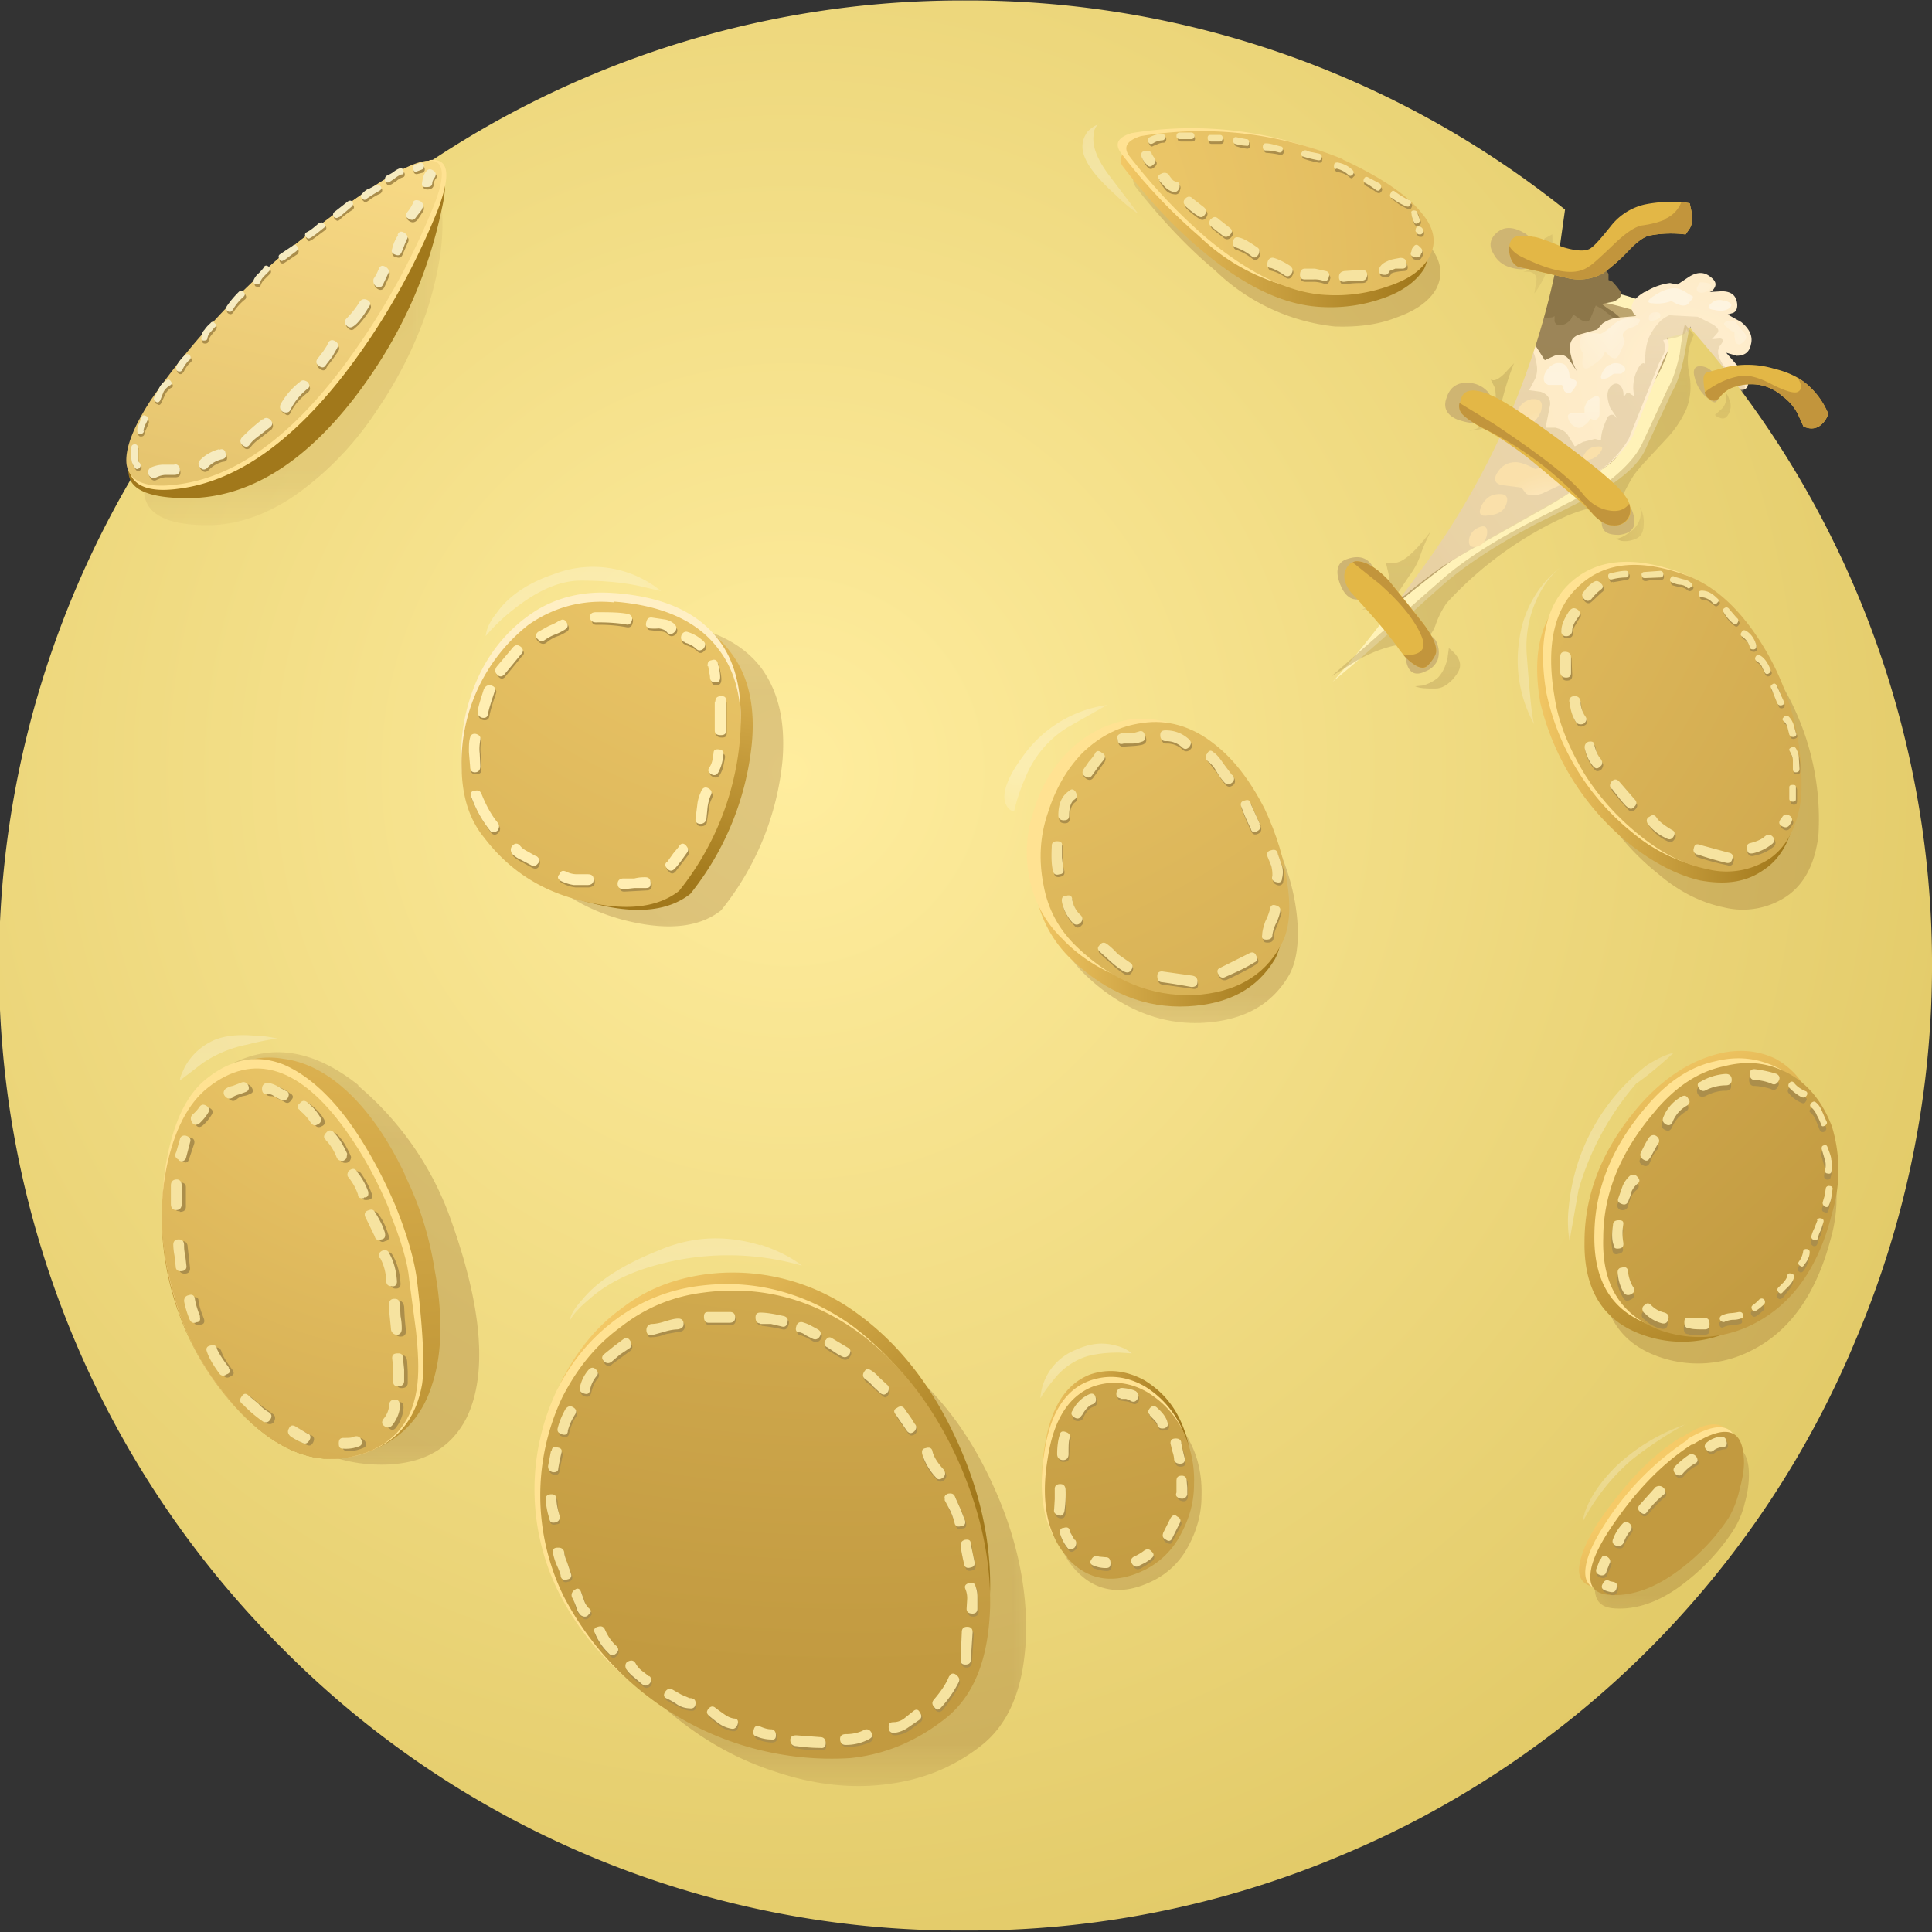 <svg xmlns="http://www.w3.org/2000/svg" xmlns:xlink="http://www.w3.org/1999/xlink" xml:space="preserve" viewBox="0 0 32.22 32.22"><rect x="0" y="0" width="32.22" height="32.22" fill="#333333" stroke="none"/><defs><path id="reuse-0" d="M19 19.77h3v3h-3v-3z"/><path id="reuse-1" d="M17 16.77h7v5h-7v-5z"/><path id="reuse-2" d="M21 20.77h1v1h-1v-1z"/><path id="reuse-3" d="M21 20.77h2v2h-2v-2z"/><path id="reuse-4" d="M22 21.77h1v1h-1v-1z"/><path id="reuse-5" d="M22 20.77h2v2h-2v-2z"/><path id="reuse-6" d="M23 20.77h1v1h-1v-1z"/><path id="reuse-7" d="M22 20.77h1v1h-1v-1z"/><path id="reuse-8" d="M21 19.77h1v2h-1v-2z"/><path id="reuse-9" d="M20 19.77h2v2h-2v-2z"/><path id="reuse-10" d="M20 19.77h2v1h-2v-1z"/><path id="reuse-11" d="M2 5.77h5v6H2v-6z"/><path id="reuse-12" d="M18 16.77h2v2h-2v-2z"/><path id="reuse-13" d="M19 19.77h2v2h-2v-2z"/><path id="reuse-14" d="M20 21.77h1v1h-1v-1z"/><path id="reuse-15" d="M18 15.77h2v2h-2v-2z"/><path id="reuse-16" d="M21 17.77h1v2h-1v-2z"/><path id="reuse-17" d="M22 19.77h2v1h-2v-1z"/><path id="reuse-18" d="M17 15.77h6v6h-6v-6z"/><path id="reuse-19" d="M7 1.77h7v7H7v-7z"/><path id="reuse-20" d="M21 6.77h4v5h-4v-5z"/><path id="reuse-21" d="M21 3.77h3v3h-3v-3z"/><path id="reuse-22" d="M20 12.77h5v5h-5v-5z"/><path id="reuse-23" d="M6 12.77h5v5H6v-5z"/><path id="reuse-24" d="M14 11.77h4v5h-4v-5z"/><path id="reuse-25" d="M15 20.77h5v3h-5v-3z"/><path id="reuse-26" d="M14 3.77h3v4h-3v-4z"/><path id="reuse-27" d="M1 18.77h5v5H1v-5z"/><path id="reuse-28" d="M14 22.77h2v2h-2v-2z"/><path id="reuse-29" d="M6 16.77h3v2H6v-2z"/><path id="reuse-30" d="M2 10.77h2v2H2v-2z"/><path id="reuse-31" d="M7 7.77h4v2H7v-2z"/><path id="reuse-32" d="M13 14.77h2v2h-2v-2z"/><path id="reuse-33" d="M20 15.77h1v3h-1v-3z"/><path id="reuse-34" d="M20 8.77h3v3h-3v-3z"/><path id="reuse-35" d="M13 6.77h3v2h-3v-2z"/><path id="reuse-36" d="M21 4.77h2v2h-2v-2z"/></defs><defs><clipPath id="a"><use xlink:href="#reuse-0"/></clipPath><clipPath id="O"><use xlink:href="#reuse-0"/></clipPath><clipPath id="P"><path d="M19 20h3v3h-3v-3z"/></clipPath><clipPath id="b"><use xlink:href="#reuse-1"/></clipPath><clipPath id="T"><use xlink:href="#reuse-1"/></clipPath><clipPath id="U"><path d="M17 17h7v5h-7v-5z"/></clipPath><clipPath id="c"><use xlink:href="#reuse-2"/></clipPath><clipPath id="X"><use xlink:href="#reuse-2"/></clipPath><clipPath id="Y"><path d="M21 21h1v1h-1v-1z"/></clipPath><clipPath id="d"><use xlink:href="#reuse-3"/></clipPath><clipPath id="aa"><use xlink:href="#reuse-3"/></clipPath><clipPath id="ab"><path d="M21 21h2v2h-2v-2z"/></clipPath><clipPath id="e"><use xlink:href="#reuse-4"/></clipPath><clipPath id="ad"><use xlink:href="#reuse-4"/></clipPath><clipPath id="ae"><path d="M22 22h1v1h-1v-1z"/></clipPath><clipPath id="f"><use xlink:href="#reuse-5"/></clipPath><clipPath id="ag"><use xlink:href="#reuse-5"/></clipPath><clipPath id="ah"><path d="M22 21h2v2h-2v-2z"/></clipPath><clipPath id="g"><use xlink:href="#reuse-6"/></clipPath><clipPath id="aj"><use xlink:href="#reuse-6"/></clipPath><clipPath id="ak"><path d="M23 21h1v1h-1v-1z"/></clipPath><clipPath id="h"><use xlink:href="#reuse-7"/></clipPath><clipPath id="am"><use xlink:href="#reuse-7"/></clipPath><clipPath id="an"><path d="M22 21h1v1h-1v-1z"/></clipPath><clipPath id="i"><use xlink:href="#reuse-8"/></clipPath><clipPath id="ap"><use xlink:href="#reuse-8"/></clipPath><clipPath id="aq"><path d="M21 20h1v2h-1v-2z"/></clipPath><clipPath id="j"><use xlink:href="#reuse-9"/></clipPath><clipPath id="as"><use xlink:href="#reuse-9"/></clipPath><clipPath id="at"><path d="M20 20h2v2h-2v-2z"/></clipPath><clipPath id="k"><use xlink:href="#reuse-10"/></clipPath><clipPath id="av"><use xlink:href="#reuse-10"/></clipPath><clipPath id="aw"><path d="M20 20h2v1h-2v-1z"/></clipPath><clipPath id="l"><use xlink:href="#reuse-11"/></clipPath><clipPath id="aE"><use xlink:href="#reuse-11"/></clipPath><clipPath id="aF"><path d="M2 6h5v6H2V6z"/></clipPath><clipPath id="m"><use xlink:href="#reuse-12"/></clipPath><clipPath id="aJ"><use xlink:href="#reuse-12"/></clipPath><clipPath id="aK"><path d="M18 17h2v2h-2v-2z"/></clipPath><clipPath id="n"><use xlink:href="#reuse-13"/></clipPath><clipPath id="aM"><use xlink:href="#reuse-13"/></clipPath><clipPath id="aN"><path d="M19 20h2v2h-2v-2z"/></clipPath><clipPath id="o"><use xlink:href="#reuse-14"/></clipPath><clipPath id="aP"><use xlink:href="#reuse-14"/></clipPath><clipPath id="aQ"><path d="M20 22h1v1h-1v-1z"/></clipPath><clipPath id="p"><use xlink:href="#reuse-15"/></clipPath><clipPath id="aS"><use xlink:href="#reuse-15"/></clipPath><clipPath id="aT"><path d="M18 16h2v2h-2v-2z"/></clipPath><clipPath id="q"><use xlink:href="#reuse-16"/></clipPath><clipPath id="aV"><use xlink:href="#reuse-16"/></clipPath><clipPath id="aW"><path d="M21 18h1v2h-1v-2z"/></clipPath><clipPath id="r"><use xlink:href="#reuse-17"/></clipPath><clipPath id="aY"><use xlink:href="#reuse-17"/></clipPath><clipPath id="aZ"><path d="M22 20h2v1h-2v-1z"/></clipPath><clipPath id="s"><use xlink:href="#reuse-18"/></clipPath><clipPath id="bb"><use xlink:href="#reuse-18"/></clipPath><clipPath id="bc"><path d="M17 16h6v6h-6v-6z"/></clipPath><clipPath id="t"><use xlink:href="#reuse-19"/></clipPath><clipPath id="be"><use xlink:href="#reuse-19"/></clipPath><clipPath id="bf"><path d="M7 2h7v7H7V2z"/></clipPath><clipPath id="u"><use xlink:href="#reuse-20"/></clipPath><clipPath id="bh"><use xlink:href="#reuse-20"/></clipPath><clipPath id="bi"><path d="M21 7h4v5h-4V7z"/></clipPath><clipPath id="v"><use xlink:href="#reuse-21"/></clipPath><clipPath id="bk"><use xlink:href="#reuse-21"/></clipPath><clipPath id="bl"><path d="M21 4h3v3h-3V4z"/></clipPath><clipPath id="w"><use xlink:href="#reuse-22"/></clipPath><clipPath id="bn"><use xlink:href="#reuse-22"/></clipPath><clipPath id="bo"><path d="M20 13h5v5h-5v-5z"/></clipPath><clipPath id="x"><use xlink:href="#reuse-23"/></clipPath><clipPath id="bq"><use xlink:href="#reuse-23"/></clipPath><clipPath id="br"><path d="M6 13h5v5H6v-5z"/></clipPath><clipPath id="y"><use xlink:href="#reuse-24"/></clipPath><clipPath id="bt"><use xlink:href="#reuse-24"/></clipPath><clipPath id="bu"><path d="M14 12h4v5h-4v-5z"/></clipPath><clipPath id="z"><use xlink:href="#reuse-25"/></clipPath><clipPath id="bw"><use xlink:href="#reuse-25"/></clipPath><clipPath id="bx"><path d="M15 21h5v3h-5v-3z"/></clipPath><clipPath id="A"><use xlink:href="#reuse-26"/></clipPath><clipPath id="bz"><use xlink:href="#reuse-26"/></clipPath><clipPath id="bA"><path d="M14 4h3v4h-3V4z"/></clipPath><clipPath id="B"><use xlink:href="#reuse-27"/></clipPath><clipPath id="bP"><use xlink:href="#reuse-27"/></clipPath><clipPath id="bQ"><path d="M1 19h5v5H1v-5z"/></clipPath><clipPath id="C"><use xlink:href="#reuse-28"/></clipPath><clipPath id="bU"><use xlink:href="#reuse-28"/></clipPath><clipPath id="bV"><path d="M14 23h2v2h-2v-2z"/></clipPath><clipPath id="D"><use xlink:href="#reuse-29"/></clipPath><clipPath id="bX"><use xlink:href="#reuse-29"/></clipPath><clipPath id="bY"><path d="M6 17h3v2H6v-2z"/></clipPath><clipPath id="E"><use xlink:href="#reuse-30"/></clipPath><clipPath id="ca"><use xlink:href="#reuse-30"/></clipPath><clipPath id="cb"><path d="M2 11h2v2H2v-2z"/></clipPath><clipPath id="F"><use xlink:href="#reuse-31"/></clipPath><clipPath id="cd"><use xlink:href="#reuse-31"/></clipPath><clipPath id="ce"><path d="M7 8h4v2H7V8z"/></clipPath><clipPath id="G"><use xlink:href="#reuse-32"/></clipPath><clipPath id="cg"><use xlink:href="#reuse-32"/></clipPath><clipPath id="ch"><path d="M13 15h2v2h-2v-2z"/></clipPath><clipPath id="H"><use xlink:href="#reuse-33"/></clipPath><clipPath id="cj"><use xlink:href="#reuse-33"/></clipPath><clipPath id="ck"><path d="M20 16h1v3h-1v-3z"/></clipPath><clipPath id="I"><use xlink:href="#reuse-34"/></clipPath><clipPath id="cm"><use xlink:href="#reuse-34"/></clipPath><clipPath id="cn"><path d="M20 9h3v3h-3V9z"/></clipPath><clipPath id="J"><use xlink:href="#reuse-35"/></clipPath><clipPath id="cp"><use xlink:href="#reuse-35"/></clipPath><clipPath id="cq"><path d="M13 7h3v2h-3V7z"/></clipPath><clipPath id="K"><use xlink:href="#reuse-36"/></clipPath><clipPath id="cs"><use xlink:href="#reuse-36"/></clipPath><clipPath id="ct"><path d="M21 5h2v2h-2V5z"/></clipPath><mask id="N"><g clip-path="url(#a)"><use xlink:href="#reuse-0" fill-opacity=".25"/></g></mask><mask id="S"><g clip-path="url(#b)"><use xlink:href="#reuse-1" fill-opacity=".39"/></g></mask><mask id="W"><g clip-path="url(#c)"><use xlink:href="#reuse-2" fill-opacity=".43"/></g></mask><mask id="Z"><g clip-path="url(#d)"><use xlink:href="#reuse-3" fill-opacity=".43"/></g></mask><mask id="ac"><g clip-path="url(#e)"><use xlink:href="#reuse-4" fill-opacity=".43"/></g></mask><mask id="af"><g clip-path="url(#f)"><use xlink:href="#reuse-5" fill-opacity=".43"/></g></mask><mask id="ai"><g clip-path="url(#g)"><use xlink:href="#reuse-6" fill-opacity=".43"/></g></mask><mask id="al"><g clip-path="url(#h)"><use xlink:href="#reuse-7" fill-opacity=".43"/></g></mask><mask id="ao"><g clip-path="url(#i)"><use xlink:href="#reuse-8" fill-opacity=".43"/></g></mask><mask id="ar"><g clip-path="url(#j)"><use xlink:href="#reuse-9" fill-opacity=".43"/></g></mask><mask id="au"><g clip-path="url(#k)"><use xlink:href="#reuse-10" fill-opacity=".43"/></g></mask><mask id="aD"><g clip-path="url(#l)"><use xlink:href="#reuse-11" fill-opacity=".23"/></g></mask><mask id="aI"><g clip-path="url(#m)"><use xlink:href="#reuse-12" fill-opacity=".41"/></g></mask><mask id="aL"><g clip-path="url(#n)"><use xlink:href="#reuse-13" fill-opacity=".41"/></g></mask><mask id="aO"><g clip-path="url(#o)"><use xlink:href="#reuse-14" fill-opacity=".41"/></g></mask><mask id="aR"><g clip-path="url(#p)"><use xlink:href="#reuse-15" fill-opacity=".41"/></g></mask><mask id="aU"><g clip-path="url(#q)"><use xlink:href="#reuse-16" fill-opacity=".41"/></g></mask><mask id="aX"><g clip-path="url(#r)"><use xlink:href="#reuse-17" fill-opacity=".41"/></g></mask><mask id="ba"><g clip-path="url(#s)"><use xlink:href="#reuse-18" fill-opacity=".41"/></g></mask><mask id="bd"><g clip-path="url(#t)"><use xlink:href="#reuse-19" fill-opacity=".23"/></g></mask><mask id="bg"><g clip-path="url(#u)"><use xlink:href="#reuse-20" fill-opacity=".23"/></g></mask><mask id="bj"><g clip-path="url(#v)"><use xlink:href="#reuse-21" fill-opacity=".23"/></g></mask><mask id="bm"><g clip-path="url(#w)"><use xlink:href="#reuse-22" fill-opacity=".23"/></g></mask><mask id="bp"><g clip-path="url(#x)"><use xlink:href="#reuse-23" fill-opacity=".23"/></g></mask><mask id="bs"><g clip-path="url(#y)"><use xlink:href="#reuse-24" fill-opacity=".23"/></g></mask><mask id="bv"><g clip-path="url(#z)"><use xlink:href="#reuse-25" fill-opacity=".23"/></g></mask><mask id="by"><g clip-path="url(#A)"><use xlink:href="#reuse-26" fill-opacity=".23"/></g></mask><mask id="bO"><g clip-path="url(#B)"><use xlink:href="#reuse-27" fill-opacity=".12"/></g></mask><mask id="bT"><g clip-path="url(#C)"><use xlink:href="#reuse-28" fill-opacity=".28"/></g></mask><mask id="bW"><g clip-path="url(#D)"><use xlink:href="#reuse-29" fill-opacity=".28"/></g></mask><mask id="bZ"><g clip-path="url(#E)"><use xlink:href="#reuse-30" fill-opacity=".28"/></g></mask><mask id="cc"><g clip-path="url(#F)"><use xlink:href="#reuse-31" fill-opacity=".28"/></g></mask><mask id="cf"><g clip-path="url(#G)"><use xlink:href="#reuse-32" fill-opacity=".28"/></g></mask><mask id="ci"><g clip-path="url(#H)"><use xlink:href="#reuse-33" fill-opacity=".28"/></g></mask><mask id="cl"><g clip-path="url(#I)"><use xlink:href="#reuse-34" fill-opacity=".28"/></g></mask><mask id="co"><g clip-path="url(#J)"><use xlink:href="#reuse-35" fill-opacity=".28"/></g></mask><mask id="cr"><g clip-path="url(#K)"><use xlink:href="#reuse-36" fill-opacity=".28"/></g></mask><radialGradient id="M" cx="2027.8" cy="-17624" r="48.86" gradientTransform="matrix(-.014 -.059 -.059 .014 -989.52 381.2)" gradientUnits="userSpaceOnUse"><stop offset="0" stop-color="#ffe8bd"/><stop offset="1" stop-color="#8c7649"/></radialGradient><radialGradient id="Q" cx="2045.2" cy="-17956" r="48.63" gradientTransform="scale(-.06 .06) rotate(-77 12368.36 -7289.4)" gradientUnits="userSpaceOnUse"><stop offset="0" stop-color="#ccb486"/><stop offset="1" stop-color="#c9ae76"/></radialGradient><radialGradient id="R" cx="8084.3" cy="-19417" r="136.51" gradientTransform="scale(-.06 .06) rotate(-44.3 28129.43 855.6)" gradientUnits="userSpaceOnUse"><stop offset="0" stop-color="#ffeecf"/><stop offset="1" stop-color="#fae0aa"/></radialGradient><radialGradient id="V" cx="8256.1" cy="-19670" r="121.51" gradientTransform="scale(-.06 .06) rotate(-44.32 28520.22 942.44)" gradientUnits="userSpaceOnUse"><stop offset="0" stop-color="#ccb486"/><stop offset="1" stop-color="#c9ae76"/></radialGradient><radialGradient id="ax" cx="8138.2" cy="-19417" r="12.54" gradientTransform="scale(-.06 .06) rotate(-44.3 28129.6 866.8)" gradientUnits="userSpaceOnUse"><stop offset="0" stop-color="#ffeecf"/><stop offset="1" stop-color="#fae0aa"/></radialGradient><radialGradient id="ay" cx="8151.5" cy="-19421" r="8.14" gradientTransform="scale(-.06 .06) rotate(-44.3 28138.92 861.36)" gradientUnits="userSpaceOnUse"><stop offset="0" stop-color="#ffeecf"/><stop offset="1" stop-color="#fae0aa"/></radialGradient><radialGradient id="az" cx="8134.8" cy="-19430" r="10.11" gradientTransform="scale(-.06 .06) rotate(-44.3 28163.9 863.95)" gradientUnits="userSpaceOnUse"><stop offset="0" stop-color="#ffeecf"/><stop offset="1" stop-color="#fae0aa"/></radialGradient><radialGradient id="aA" cx="8155.7" cy="-19419" r="7.62" gradientTransform="matrix(-.043 -.042 -.042 .043 -447.9 1202.9)" gradientUnits="userSpaceOnUse"><stop offset="0" stop-color="#ffeecf"/><stop offset="1" stop-color="#fae0aa"/></radialGradient><radialGradient id="aB" cx="8121" cy="-19414" r="5.51" gradientTransform="matrix(-.043 -.042 -.042 .043 -448.1 1202.1)" gradientUnits="userSpaceOnUse"><stop offset="0" stop-color="#ffeecf"/><stop offset="1" stop-color="#fae0aa"/></radialGradient><radialGradient id="aC" cx="-3108" cy="-6936.4" r="313.32" gradientTransform="matrix(.047 -.038 -.038 -.047 -106.97 -428.63)" gradientUnits="userSpaceOnUse"><stop offset="0" stop-color="#ffed9e"/><stop offset="1" stop-color="#dec560"/></radialGradient><radialGradient id="aG" cx="-3106.5" cy="-9455.5" r="234.23" gradientTransform="matrix(.038 -.047 -.047 -.038 -321.38 -489.4)" gradientUnits="userSpaceOnUse"><stop offset="0" stop-color="#f5ca67"/><stop offset="1" stop-color="#a1781b"/></radialGradient><radialGradient id="aH" cx="-3107.2" cy="-9462.4" r="227.39" gradientTransform="scale(.06 -.06) rotate(51.23 -11118.62 -1503.1)" gradientUnits="userSpaceOnUse"><stop offset="0" stop-color="#f7d374"/><stop offset="1" stop-color="#c29a40"/></radialGradient><radialGradient id="bJ" cx="-3048.9" cy="-9882.9" r="306.11" gradientTransform="matrix(.036 -.049 -.049 -.036 -363.22 -483.07)" gradientUnits="userSpaceOnUse"><stop offset="0" stop-color="#f7d374"/><stop offset="1" stop-color="#c29a40"/></radialGradient><radialGradient id="bK" cx="-3045.8" cy="-9880.3" r="306.11" gradientTransform="matrix(.036 -.049 -.049 -.036 -362.97 -482.88)" gradientUnits="userSpaceOnUse"><stop offset="0" stop-color="#f7d374"/><stop offset="1" stop-color="#c29a40"/></radialGradient><radialGradient id="bL" cx="-3037.3" cy="-9878.6" r="306.11" gradientTransform="matrix(.036 -.049 -.049 -.036 -362.8 -482.76)" gradientUnits="userSpaceOnUse"><stop offset="0" stop-color="#f7d374"/><stop offset="1" stop-color="#c29a40"/></radialGradient><radialGradient id="bM" cx="-3030" cy="-9867.1" r="306.11" gradientTransform="matrix(.036 -.049 -.049 -.036 -361.67 -481.93)" gradientUnits="userSpaceOnUse"><stop offset="0" stop-color="#f7d374"/><stop offset="1" stop-color="#c29a40"/></radialGradient><radialGradient id="bN" cx="-3048.8" cy="-9883" r="306.1" gradientTransform="matrix(.036 -.049 -.049 -.036 -363.22 -483.07)" gradientUnits="userSpaceOnUse"><stop offset="0" stop-color="#f7d374"/><stop offset="1" stop-color="#c29a40"/></radialGradient><linearGradient id="L" x1="15862" x2="15980" y1="-7.78" y2="-7.78" gradientTransform="rotate(87.88 480.67 -481.15) scale(.06)" gradientUnits="userSpaceOnUse"><stop offset="0" stop-color="#f7d988"/><stop offset="1" stop-color="#bda56e"/></linearGradient><linearGradient id="bB" x1="-3081.1" x2="-2991.7" y1="-7828.6" y2="-7828.6" gradientTransform="scale(.06) rotate(-42.64 8718.02 -7958)" gradientUnits="userSpaceOnUse"><stop offset="0" stop-color="#f5ca67"/><stop offset="1" stop-color="#a1781b"/></linearGradient><linearGradient id="bC" x1="-2193.5" x2="-2115.6" y1="-12236" y2="-12236" gradientTransform="matrix(.024 -.056 .056 .024 754.23 180.24)" gradientUnits="userSpaceOnUse"><stop offset="0" stop-color="#f5ca67"/><stop offset="1" stop-color="#a1781b"/></linearGradient><linearGradient id="bD" x1="-1994.8" x2="-1939.6" y1="-12579" y2="-12579" gradientTransform="rotate(-68.57 513.06 -481.31) scale(.06)" gradientUnits="userSpaceOnUse"><stop offset="0" stop-color="#f5ca67"/><stop offset="1" stop-color="#a1781b"/></linearGradient><linearGradient id="bE" x1="339.29" x2="396.52" y1="-160.93" y2="-160.93" gradientTransform="translate(0 25.77) scale(.06)" gradientUnits="userSpaceOnUse"><stop offset="0" stop-color="#f5ca67"/><stop offset="1" stop-color="#a1781b"/></linearGradient><linearGradient id="bF" x1="1527.2" x2="1597.4" y1="-17388" y2="-17388" gradientTransform="rotate(-99.21 505.1 -481.04) scale(.06)" gradientUnits="userSpaceOnUse"><stop offset="0" stop-color="#f5ca67"/><stop offset="1" stop-color="#a1781b"/></linearGradient><linearGradient id="bG" x1="227.61" x2="282.99" y1="-191.05" y2="-191.05" gradientTransform="translate(0 25.77) scale(.06)" gradientUnits="userSpaceOnUse"><stop offset="0" stop-color="#f5ca67"/><stop offset="1" stop-color="#a1781b"/></linearGradient><linearGradient id="bH" x1="247.34" x2="315.07" y1="-49.59" y2="-49.59" gradientTransform="translate(0 25.77) scale(.06)" gradientUnits="userSpaceOnUse"><stop offset="0" stop-color="#f5ca67"/><stop offset="1" stop-color="#a1781b"/></linearGradient><linearGradient id="bI" x1="229.96" x2="262.84" y1="-324.16" y2="-324.16" gradientTransform="translate(0 25.77) scale(.06)" gradientUnits="userSpaceOnUse"><stop offset="0" stop-color="#f5ca67"/><stop offset="1" stop-color="#a1781b"/></linearGradient><linearGradient id="bR" x1="7083.7" x2="7295.9" y1="-19583" y2="-19583" gradientTransform="matrix(-.039 -.046 .046 -.039 1189.9 -404.55)" gradientUnits="userSpaceOnUse"><stop offset="0" stop-color="#f5ca67"/><stop offset="1" stop-color="#a1781b"/></linearGradient><linearGradient id="bS" x1="2122.4" x2="2361.6" y1="-17933" y2="-17933" gradientTransform="matrix(-.014 -.059 .059 -.014 1088.7 -101.23)" gradientUnits="userSpaceOnUse"><stop offset="0" stop-color="#f7d985"/><stop offset="1" stop-color="#c29a40"/></linearGradient><linearGradient id="cu" x1="19449" x2="19468" y1="-8155.7" y2="-8155.7" gradientTransform="matrix(-.042 .044 -.044 -.042 480.9 -1166.9)" gradientUnits="userSpaceOnUse"><stop offset="0" stop-color="#cfb572"/><stop offset="1" stop-color="#ab9563"/></linearGradient><linearGradient id="cv" x1="19433" x2="19450" y1="-8123.8" y2="-8123.8" gradientTransform="matrix(-.042 .044 -.044 -.042 480.83 -1166.9)" gradientUnits="userSpaceOnUse"><stop offset="0" stop-color="#cfb572"/><stop offset="1" stop-color="#ab9563"/></linearGradient><linearGradient id="cw" x1="19423" x2="19439" y1="-8086.6" y2="-8086.6" gradientTransform="matrix(-.042 .044 -.044 -.042 481.29 -1166.9)" gradientUnits="userSpaceOnUse"><stop offset="0" stop-color="#cfb572"/><stop offset="1" stop-color="#ab9563"/></linearGradient><linearGradient id="cx" x1="19402" x2="19416" y1="-8077.5" y2="-8077.5" gradientTransform="matrix(-.042 .044 -.044 -.042 480.81 -1166.9)" gradientUnits="userSpaceOnUse"><stop offset="0" stop-color="#cfb572"/><stop offset="1" stop-color="#ab9563"/></linearGradient><linearGradient id="cy" x1="19394" x2="19407" y1="-8126.7" y2="-8126.7" gradientTransform="matrix(-.042 .044 -.044 -.042 480.65 -1166.9)" gradientUnits="userSpaceOnUse"><stop offset="0" stop-color="#cfb572"/><stop offset="1" stop-color="#ab9563"/></linearGradient><linearGradient id="cz" x1="19400" x2="19415" y1="-8168.2" y2="-8168.2" gradientTransform="matrix(-.042 .044 -.044 -.042 481.03 -1166.9)" gradientUnits="userSpaceOnUse"><stop offset="0" stop-color="#cfb572"/><stop offset="1" stop-color="#ab9563"/></linearGradient></defs><path fill="url(#L)" fill-rule="evenodd" d="M19.95 21.82c.74.07 1.27.07 1.59 0 .2-.04.43-.15.68-.33.19-.13.3-.25.34-.36l.08-.55c.04-.38.02-1-.04-1.86-.08-1.08-.23-2-.44-2.75-.3-.18-.6-.38-.92-.59a6.66 6.66 0 0 1-1.06-.76c-.08-.12-.86-.2-2.34-.26-1.47-.05-2.4-.02-2.76.08-.33.1-.62.64-.86 1.65-.1.38-.16.76-.2 1.12a1.9 1.9 0 0 0 0 .69c.04.1.29.35.76.76.49.42 1.04.85 1.65 1.3 1.63 1.17 2.8 1.8 3.52 1.86z" transform="matrix(1.25 0 0 -1.25 0 32.22)"/><path fill="#fff2b8" fill-rule="evenodd" d="m26.78 5.05-.92-.18.54-.04.21.01.43.07a3.42 3.42 0 0 1 1.14.54c.08.06.15.2.23.42.05.12.08.22.1.33l.15 1.43c-.07.16-.2.34-.36.54-.35.4-.77.74-1.26.98-.5.25-1.26.81-2.3 1.7L23.3 12.1c-1.16.4-1.78.58-1.88.56-.08-.02-.11-.08-.08-.18.04-.14.17-.4.41-.82.23-.4.73-.91 1.52-1.57.63-.52 1.17-.93 1.62-1.2l1.17-.67c.47-.26.76-.45.86-.55.1-.1.2-.29.33-.56l.33-.73c.14-.25.21-.42.23-.51a.77.77 0 0 0-.04-.4c-.05-.14-.38-.28-1-.42z"/><path fill="url(#M)" fill-rule="evenodd" d="M21.46 22.12v-.08l.05-.02a1 1 0 0 0 .1-.12c.04-.06.01-.11-.09-.15l-.15-.03.08-.06c.07-.04.12-.08.16-.12.05-.04.05-.12-.01-.24a.72.72 0 0 0-.28-.3l.02.07a2.9 2.9 0 0 0-.24-.28c-.2-.18-.37-.29-.53-.31a.53.53 0 0 0-.4.08l-.24.2c-.06.04-.1.14-.14.29l-.04.2.07.29c.05.2.11.37.18.49.09.12.18.2.29.23a1.33 1.33 0 0 0 .57-.05l.05-.05.11.06c.1.03.19.03.27.01.09-.02.14-.05.17-.11z" transform="matrix(1.25 0 0 -1.25 0 32.22)"/><g mask="url(#N)" transform="matrix(1.25 0 0 -1.25 0 32.22)"><g clip-path="url(#O)"><g clip-path="url(#P)" transform="translate(0 -.23)"><path fill="url(#Q)" fill-rule="evenodd" d="m20.96 21.75.03.06.1-.07c.07-.04.11-.03.13.02l.07.17.09-.05.15-.12c.06-.04.06-.12 0-.24a.69.69 0 0 0-.28-.3l.01.07a2.4 2.4 0 0 0-.24-.28c-.2-.19-.37-.3-.53-.32a.54.54 0 0 0-.4.08c-.1.1-.18.17-.23.2-.06.05-.11.14-.15.3l-.03.2.06.28c.05.21.12.38.19.5l.07.08.54.15c.05 0 .1 0 .15-.02-.06-.13-.1-.26-.13-.38-.03-.14-.04-.23 0-.27.02-.04.06-.05.11-.04.02 0 .05 0 .07.02v-.07c.01-.04.04-.06.1-.05a.2.2 0 0 1 .12.08z"/></g></g></g><path fill="url(#R)" fill-rule="evenodd" d="M21.95 21.88a.8.8 0 0 0 .33.12l.1-.02.15.1c.11.07.2.07.28.01.07-.05.1-.1.06-.16a.11.11 0 0 0-.06-.05l.16.01c.12 0 .18-.05.2-.13s0-.14-.05-.16l-.07-.02.18-.1c.11-.09.16-.19.13-.3-.02-.1-.08-.15-.19-.15l-.14.04.2-.23c.11-.15.12-.24.03-.26-.08-.03-.21.07-.39.3l-.22.33-.1.21-.01-.04c-.03-.04-.08-.06-.14-.07l-.16-.04.02-.06a.2.2 0 0 0-.02-.14l-.06-.12-.4-1a1.4 1.4 0 0 0-.4-.43 5 5 0 0 0-.63-.43c-.82-.46-1.3-.74-1.44-.83-.1-.06-.29-.2-.6-.45l-.5-.4-.13-.09c-.05-.01-.07 0-.07.05.11 1.26.2 2 .25 2.2.04.14.22.35.58.64l.5.39.48.59.27.08c.2.04.32 0 .38-.08l.14-.22.13.06c.1.03.16 0 .2-.06l.1-.15a.72.72 0 0 0-.08.21c-.04.15 0 .24.1.28l.25.07.07.08c.06.04.14.08.23.08l.22.02a.14.14 0 0 0-.06.1c-.01.07.05.15.17.22z" transform="matrix(1.25 0 0 -1.25 0 32.22)"/><g mask="url(#S)" transform="matrix(1.25 0 0 -1.25 0 32.22)"><g clip-path="url(#T)"><g clip-path="url(#U)" transform="translate(0 -.23)"><path fill="url(#V)" fill-rule="evenodd" d="M23.18 21.04c.12-.15.13-.24.04-.27-.1-.02-.22.08-.4.3l-.22.34-.1.21-.01-.04c-.02-.04-.07-.06-.14-.08l-.16-.03.02-.06a.2.2 0 0 0-.02-.14l-.06-.12-.4-1a1.43 1.43 0 0 0-.4-.43 5 5 0 0 0-.63-.44l-.78-.44c-.36-.2-.58-.33-.66-.39-.15-.09-.51-.37-1.1-.84l-.13-.09c-.05-.02-.07 0-.07.05.12 1.26.2 2 .25 2.2.04.13.23.34.57.63l.52.4.47.59.26.08c.19.03.31.01.38-.07a.65.65 0 0 0 .09-.25.33.33 0 0 0-.02-.2l-.08-.15.15-.02c.1-.03.14-.1.13-.18l-.06-.3h.13c.09-.02.15-.06.18-.12l.08-.13.11.06.16.04.08-.02c0 .09.03.18.07.27.02.06.05.08.1.07l.05-.05-.1.15c-.04.12-.05.2 0 .27.05.06.1.06.14.02a.19.19 0 0 0 .04-.13h.02c.02.04.04.04.06.03l.06-.04-.01.1c0 .08.01.16.05.24.03.07.06.1.09.1 0 0 .02-.01.02-.03v.09c0 .08.01.17.04.26.04.1.1.18.17.25a.5.5 0 0 0 .11.07l.38-.02.16-.08c.1-.05.14-.1.1-.14l-.07-.08.1.01c.05 0 .06-.03.02-.08-.05-.06-.05-.13 0-.22.04-.09.11-.14.22-.15z"/></g></g></g><g mask="url(#W)" transform="matrix(1.25 0 0 -1.25 0 32.22)"><g clip-path="url(#X)"><g clip-path="url(#Y)" transform="translate(0 -.23)"><path fill="#fff" fill-rule="evenodd" d="M21.75 21.76c.06 0 .1 0 .13-.02 0-.04-.04-.08-.1-.1-.1-.03-.15-.08-.12-.14.02-.03.02-.07 0-.1l-.06-.13c-.03-.05-.06-.06-.12-.02l-.07.07c0-.06-.07-.13-.18-.2-.07-.05-.11-.04-.12.04l.01.14a.1.1 0 0 0-.03.05.23.23 0 0 0 0 .14c.01.05.06.08.14.07a.4.4 0 0 0 .12-.01c.05.02.1.06.16.11.07.07.15.1.24.1z"/></g></g></g><g mask="url(#Z)" transform="matrix(1.25 0 0 -1.25 0 32.22)"><g clip-path="url(#aa)"><g clip-path="url(#ab)" transform="translate(0 -.23)"><path fill="#fff" fill-rule="evenodd" d="M22.34 22.16c.04 0 .08-.01.13-.04l.1-.06c.02 0 .02-.03.01-.04l-.06-.07c-.05-.04-.12-.02-.22.04a.53.53 0 0 0-.25-.03c-.08 0-.08.04.02.1.1.07.2.1.27.1z"/></g></g></g><g mask="url(#ac)" transform="matrix(1.25 0 0 -1.25 0 32.22)"><g clip-path="url(#ad)"><g clip-path="url(#ae)" transform="translate(0 -.23)"><path fill="#fff" fill-rule="evenodd" d="M22.68 22.24c.1 0 .16-.02.15-.06s-.05-.07-.12-.08c-.06 0-.08.02-.07.07l.04.07z"/></g></g></g><g mask="url(#af)" transform="matrix(1.25 0 0 -1.25 0 32.22)"><g clip-path="url(#ag)"><g clip-path="url(#ah)" transform="translate(0 -.23)"><path fill="#fff" fill-rule="evenodd" d="M23 22c.1-.03.12-.06.08-.1-.05-.04-.12-.05-.2-.03-.1.01-.1.04-.06.08.05.05.11.07.19.04z"/></g></g></g><g mask="url(#ai)" transform="matrix(1.25 0 0 -1.25 0 32.22)"><g clip-path="url(#aj)"><g clip-path="url(#ak)" transform="translate(0 -.23)"><path fill="#fff" fill-rule="evenodd" d="M23.13 21.72c.01 0 .03 0 .04-.03a.61.61 0 0 1 .08-.1c.04-.04.06-.08.04-.11-.02-.03-.04-.05-.08-.07-.05 0-.07.04-.07.16a.35.35 0 0 0-.1.07c-.04.03-.05.05-.03.06.01.02.05.02.12.02z"/></g></g></g><g mask="url(#al)" transform="matrix(1.25 0 0 -1.25 0 32.22)"><g clip-path="url(#am)"><g clip-path="url(#an)" transform="translate(0 -.23)"><path fill="#fff" fill-rule="evenodd" d="M22.1 21.84c.04 0 .06-.02.05-.06 0-.02-.04-.04-.09-.05-.05-.01-.07 0-.06.05.01.05.05.06.1.06z"/></g></g></g><g mask="url(#ao)" transform="matrix(1.25 0 0 -1.25 0 32.22)"><g clip-path="url(#ap)"><g clip-path="url(#aq)" transform="translate(0 -.23)"><path fill="#fff" fill-rule="evenodd" d="M21.5 21.15c.05.02.1.01.14-.01.04-.03.05-.05.04-.08l-.05-.04h-.08c-.01 0-.03 0-.06-.03a.2.2 0 0 0-.1-.04c-.04 0-.04.03-.01.09s.07.1.11.1z"/></g></g></g><g mask="url(#ar)" transform="matrix(1.25 0 0 -1.25 0 32.22)"><g clip-path="url(#as)"><g clip-path="url(#at)" transform="translate(0 -.23)"><path fill="#fff" fill-rule="evenodd" d="M20.92 21.08a.27.27 0 0 0 .02-.11l.06-.03c.03-.01.04-.03.03-.06 0-.02-.02-.05-.06-.1-.03-.03-.06-.03-.1.01l-.03.08h-.18c-.06.02-.08.07-.05.15.04.08.09.12.15.14.08.01.13-.01.16-.08z"/></g></g></g><g mask="url(#au)" transform="matrix(1.25 0 0 -1.25 0 32.22)"><g clip-path="url(#av)"><g clip-path="url(#aw)" transform="translate(0 -.23)"><path fill="#fff" fill-rule="evenodd" d="M21.34 20.69v-.2c0-.06-.03-.08-.07-.09l-.05.02a.27.27 0 0 0-.1-.1c-.03-.03-.07-.03-.12 0a.16.16 0 0 0-.08.12c-.01.04.03.06.1.06l.12-.01v.08c.02.05.04.1.09.12.06.04.1.04.11 0z"/></g></g></g><path fill="url(#ax)" fill-rule="evenodd" d="M20.83 19.46c.09-.05.1-.1.02-.14l-.28-.13c-.09-.03-.16-.03-.21 0l-.06.08-.23.03c-.12.01-.15.07-.1.16.06.1.14.15.25.15.06 0 .15-.03.26-.09l.1.02c.1 0 .17-.04.25-.08z" transform="matrix(1.25 0 0 -1.25 0 32.22)"/><path fill="url(#ay)" fill-rule="evenodd" d="M19.95 19.18c.13.02.18-.02.15-.12-.03-.1-.11-.15-.24-.16-.11-.02-.14.02-.1.12.05.1.12.15.19.16z" transform="matrix(1.25 0 0 -1.25 0 32.22)"/><path fill="url(#az)" fill-rule="evenodd" d="M20.43 20.45c.13.01.16-.04.13-.16-.05-.12-.12-.18-.23-.2-.1-.01-.13.04-.1.16s.11.18.2.2z" transform="matrix(1.25 0 0 -1.25 0 32.22)"/><path fill="url(#aA)" fill-rule="evenodd" d="M19.71 18.73c.1.05.14.02.13-.08-.02-.1-.06-.15-.15-.17-.07-.01-.1.02-.09.1a.2.2 0 0 0 .11.15z" transform="matrix(1.25 0 0 -1.25 0 32.22)"/><path fill="url(#aB)" fill-rule="evenodd" d="M21.35 19.74a.24.24 0 0 0-.16-.1c-.08-.02-.1 0-.05.08s.11.1.2.1c.04 0 .05-.02.01-.08z" transform="matrix(1.25 0 0 -1.25 0 32.22)"/><path fill="url(#aC)" fill-rule="evenodd" d="M20.8 22.41a10.33 10.33 0 0 0-1.74-4.1c-.55-.76-.98-1.3-1.28-1.63l.25.21c.5.43.9.8 1.24 1.1.3.26.72.53 1.23.8.59.29.94.47 1.04.55.21.15.36.3.43.48l.34.73c.07.12.12.28.16.47l.07.39a12.8 12.8 0 0 0 2.21-13.53 12.75 12.75 0 0 0-6.86-6.86 12.72 12.72 0 0 0-5.01-1 12.71 12.71 0 0 0-9.11 3.76 12.86 12.86 0 0 0 0 18.22 12.78 12.78 0 0 0 9.11 3.77 12.74 12.74 0 0 0 8-2.79l-.08-.57z" transform="matrix(1.25 0 0 -1.25 0 32.22)"/><g mask="url(#aD)" transform="matrix(1.25 0 0 -1.25 0 32.22)"><g clip-path="url(#aE)"><g clip-path="url(#aF)" transform="translate(0 -.23)"><path fill="#754517" fill-rule="evenodd" d="M4.78 11.52a4.15 4.15 0 0 0 1.24-1.8c.42-1.18.48-2.05.21-2.62-.23-.46-.66-.67-1.29-.63-.57.04-1.12.32-1.65.83-.47.45-.77.92-.92 1.41a3.82 3.82 0 0 0-.11 1.8c.1.53.28.9.55 1.12.62.48 1.28.45 1.97-.1z"/></g></g></g><path fill="url(#aG)" fill-rule="evenodd" d="M5.4 10.1c.2-.4.33-.83.4-1.27.11-.6.1-1.11-.03-1.51-.15-.5-.49-.82-1-.96-.54-.15-1.06.05-1.57.58a3.78 3.78 0 0 0-.98 3.29c.1.53.28.9.56 1.12.33.26.66.36 1 .3.32-.04.63-.21.92-.5.27-.27.5-.62.7-1.04z" transform="matrix(1.25 0 0 -1.25 0 32.22)"/><path fill="#ffe292" fill-rule="evenodd" d="M6.6 20.12c.2.5.32.92.36 1.28.1.84.12 1.4.08 1.68-.11.63-.46 1.02-1.07 1.19-.68.18-1.33-.07-1.97-.73a4.55 4.55 0 0 1-1.08-1.86 4.97 4.97 0 0 1-.15-2.28c.12-.69.35-1.17.7-1.43.4-.31.81-.39 1.25-.22.36.15.73.46 1.08.93.3.41.57.9.8 1.44z"/><path fill="url(#aH)" fill-rule="evenodd" d="M5.2 9.6c.15-.37.24-.67.26-.9l.09-.68c.03-.28.04-.51.02-.7-.05-.5-.32-.83-.8-.96-.54-.15-1.06.05-1.57.58-.41.44-.7.93-.86 1.49-.19.62-.23 1.2-.12 1.76.1.5.29.87.56 1.08.6.47 1.22.28 1.83-.57.23-.32.43-.68.6-1.1z" transform="matrix(1.25 0 0 -1.25 0 32.22)"/><path fill="#ab8e4b" fill-rule="evenodd" d="M3.95 18.33c-.04.04-.08.04-.13 0-.04-.05-.04-.09 0-.13a.28.28 0 0 1 .13-.06l.13-.04c.05-.03.09-.01.12.04s.02.09-.03.1c-.01.01-.05.03-.12.04a.25.25 0 0 0-.1.05zM4.52 18.28c-.06 0-.09-.02-.09-.08s.03-.1.09-.1.1.01.16.04c.04.02.09.04.15.09.05.02.07.06.04.1-.04.06-.07.08-.12.05a1.71 1.71 0 0 0-.12-.06.18.18 0 0 0-.11-.04zM5.06 18.55c-.04-.04-.04-.08 0-.12.04-.04.08-.05.13 0 .08.06.16.14.21.23.03.05.02.1-.03.12-.05.03-.1.02-.12-.03a.95.95 0 0 0-.19-.2zM5.5 19.05c-.04-.05-.04-.09 0-.13.05-.04.09-.04.12 0 .09.08.16.2.23.36.01.02 0 .05-.01.07a.09.09 0 0 1-.05.04c-.05.01-.1 0-.12-.06a.88.88 0 0 0-.17-.28zM6.2 19.91c.02.06 0 .09-.06.1-.06.01-.1 0-.11-.06a.86.86 0 0 0-.16-.28c-.01-.02-.01-.05 0-.07 0-.02.01-.04.03-.05.05-.03.1-.02.13.03.09.13.14.24.17.33zM6.48 20.6c.02.05 0 .09-.06.1-.05.03-.1 0-.1-.05a1.4 1.4 0 0 0-.16-.3c-.03-.06-.02-.1.03-.13s.1-.02.12.03c.08.1.13.22.17.35zM6.4 21.02c-.03-.05-.02-.1.03-.12.06-.03.1-.01.12.04.08.13.12.3.13.47 0 .05-.02.08-.08.08s-.1-.04-.1-.1a.86.86 0 0 0-.1-.37zM6.55 21.79c0-.06.03-.1.09-.1s.09.04.1.1l.01.2.02.21c0 .06-.03.09-.09.09s-.09-.03-.09-.09c0-.05 0-.12-.02-.2l-.02-.21zM6.6 22.7c0-.07.04-.1.1-.1.05 0 .08.03.09.1l.01.18v.18c0 .06-.04.09-.1.09s-.08-.03-.08-.09v-.18a2.6 2.6 0 0 1-.01-.19zM6.55 23.47c0-.06.04-.09.1-.09.06 0 .08.03.08.1a.6.6 0 0 1-.12.32c-.03.05-.08.06-.12.02-.05-.02-.06-.06-.03-.1.06-.1.1-.18.1-.25zM5.97 24c.04-.03.09-.01.12.04s.02.09-.04.11a.59.59 0 0 1-.25.05c-.06 0-.09-.03-.09-.09s.03-.1.09-.1c.07.01.13 0 .17-.02zM5.2 23.94c.04.02.05.06.02.12-.03.05-.06.06-.12.03l-.2-.1c-.04-.04-.05-.08-.02-.13.03-.06.07-.07.11-.03l.2.11zM4.55 23.58c.04.03.05.07.02.13-.02.04-.07.05-.12.03l-.17-.13-.16-.15c-.05-.04-.06-.08-.03-.13s.06-.06.11-.02l.17.14.18.13zM3.88 22.85c.03.05.02.08-.03.1-.05.04-.1.03-.13-.02-.1-.13-.18-.25-.2-.35-.02-.05 0-.09.05-.1.06-.02.1 0 .12.05.03.1.1.2.19.32zM3.4 21.99c.02.06 0 .1-.06.1-.05.02-.1 0-.11-.05a1.46 1.46 0 0 1-.1-.3c0-.06.02-.1.08-.1.06-.02.1 0 .1.05.01.08.04.18.09.3zM2.99 21.15c0-.04 0-.1-.02-.18a.98.98 0 0 1-.02-.17c0-.06.03-.1.1-.1.05 0 .08.04.08.1l.02.17.02.18c0 .06-.03.09-.09.09s-.09-.03-.1-.09zM3 20.2c-.06 0-.08-.02-.08-.08v-.32c0-.05.02-.08.09-.08.06 0 .09.03.09.08v.32c0 .06-.03.09-.1.09zM3.05 19.37c-.06-.02-.07-.07-.05-.12l.07-.22c0-.06.04-.07.1-.06.06.01.08.05.07.1l-.09.27c-.02.05-.05.06-.1.03zM3.38 18.5c.03-.05.07-.06.12-.02.05.03.06.06.03.11a.72.72 0 0 1-.15.18c-.05.04-.09.03-.12-.02s-.02-.1.03-.13a.49.49 0 0 0 .09-.12z"/><g mask="url(#aI)" transform="matrix(1.25 0 0 -1.25 0 32.22)"><g clip-path="url(#aJ)"><g clip-path="url(#aK)" transform="translate(0 -.23)"><path fill="#b39853" fill-rule="evenodd" d="M19.09 18.92c-.05-.1-.1-.2-.15-.35a1 1 0 0 0-.14-.25l-.16-.24c-.04-.08-.13-.14-.27-.17a.89.89 0 0 0-.21-.04c.03 0 .11.06.25.16.08.07.12.16.12.3l-.04.17a.3.3 0 0 1 .25.05c.08.05.2.17.35.37z"/></g></g></g><g mask="url(#aL)" transform="matrix(1.25 0 0 -1.25 0 32.22)"><g clip-path="url(#aM)"><g clip-path="url(#aN)" transform="translate(0 -.23)"><path fill="#b39853" fill-rule="evenodd" d="M19.9 20.94c.03-.02.09 0 .18.09l.12.13a3.56 3.56 0 0 1-.15-.46 1.27 1.27 0 0 0-.1-.27c-.03-.07-.1-.12-.2-.15a.75.75 0 0 0-.15-.02l.08.02c.04.01.09.05.14.11.05.07.1.15.12.23.02.07.02.14 0 .22l-.05.1z"/></g></g></g><g mask="url(#aO)" transform="matrix(1.25 0 0 -1.25 0 32.22)"><g clip-path="url(#aP)"><g clip-path="url(#aQ)" transform="translate(0 -.23)"><path fill="#b39853" fill-rule="evenodd" d="m20.6 22.82.11.06a1.18 1.18 0 0 0-.24-.79l.03.19c0 .05-.03.08-.09.1h-.09c.08.02.16.06.23.14.05.04.08.1.07.19 0 .04 0 .08-.02.11z"/></g></g></g><g mask="url(#aR)" transform="matrix(1.25 0 0 -1.25 0 32.22)"><g clip-path="url(#aS)"><g clip-path="url(#aT)" transform="translate(0 -.23)"><path fill="#b39853" fill-rule="evenodd" d="M19.33 17.36c.1-.08.15-.15.15-.23 0-.06-.04-.12-.1-.19-.08-.08-.15-.12-.23-.12-.12 0-.2 0-.27.03l.1.01c.08.02.15.06.2.1.06.06.1.14.13.25l.02.15z"/></g></g></g><g mask="url(#aU)" transform="matrix(1.25 0 0 -1.25 0 32.22)"><g clip-path="url(#aV)"><g clip-path="url(#aW)" transform="translate(0 -.23)"><path fill="#b39853" fill-rule="evenodd" d="M21.88 19.24a.4.4 0 0 0 .05-.22c0-.1-.03-.17-.1-.2s-.13-.04-.2-.03a.4.4 0 0 0-.07.03c.06 0 .14.05.23.12.05.05.09.11.1.2a.3.3 0 0 1-.01.1z"/></g></g></g><g mask="url(#aX)" transform="matrix(1.25 0 0 -1.25 0 32.22)"><g clip-path="url(#aY)"><g clip-path="url(#aZ)" transform="translate(0 -.23)"><path fill="#b39853" fill-rule="evenodd" d="M23.03 20.76a.24.24 0 0 0 .04-.08.21.21 0 0 0 0-.18c-.03-.07-.07-.09-.12-.07a.14.14 0 0 0-.07.04l.09.08a.2.2 0 0 1 .06.14v.07z"/></g></g></g><g mask="url(#ba)" transform="matrix(1.25 0 0 -1.25 0 32.22)"><g clip-path="url(#bb)"><g clip-path="url(#bc)" transform="translate(0 -.23)"><path fill="#b39853" fill-rule="evenodd" d="M22.54 21a.83.83 0 0 0-.04-.45 1.43 1.43 0 0 0-.25-.38l-.26-.28a2.55 2.55 0 0 1-.19-.22 2.55 2.55 0 0 1-.2-.39l-.2-.01a2.45 2.45 0 0 1-.48-.14 4.92 4.92 0 0 1-1.62-1.17 1.2 1.2 0 0 1-.15-.3c-.04-.1-.09-.16-.14-.2a.1.1 0 0 0-.07-.01l-.35-.06a1.8 1.8 0 0 1-.54-.23l-.29-.18 1.45 1.27c.3.27.72.54 1.23.8.59.3.93.48 1.04.55.2.16.35.32.43.49l.34.73c.07.12.12.28.16.46.03.24.06.37.07.4l.12-.14a.78.78 0 0 1-.06-.53z"/></g></g></g><g mask="url(#bd)" transform="matrix(1.25 0 0 -1.25 0 32.22)"><g clip-path="url(#be)"><g clip-path="url(#bf)" transform="translate(0 -.23)"><path fill="#754517" fill-rule="evenodd" d="M13.69 4.22c-.02-.68-.2-1.17-.57-1.48-.37-.3-.8-.48-1.3-.54-.48-.06-.98 0-1.48.17-.5.16-.96.42-1.37.76A3.7 3.7 0 0 0 8 4.36c-.22.45-.32.92-.32 1.4 0 .44.1.86.3 1.25.2.38.45.7.78.94.33.26.7.4 1.09.46a2.8 2.8 0 0 0 2.07-.52c.55-.4.99-.96 1.32-1.68.31-.67.46-1.34.45-1.99z"/></g></g></g><g mask="url(#bg)" transform="matrix(1.25 0 0 -1.25 0 32.22)"><g clip-path="url(#bh)"><g clip-path="url(#bi)" transform="translate(0 -.23)"><path fill="#754517" fill-rule="evenodd" d="M23.84 11.33c.27-.15.46-.38.57-.7a2 2 0 0 0 .01-1.17c-.19-.71-.53-1.2-1.03-1.46a1.56 1.56 0 0 0-1.3-.08c-.5.19-.74.6-.73 1.23.01.6.25 1.16.7 1.69.27.32.58.52.92.6.3.08.6.04.86-.1z"/></g></g></g><g mask="url(#bj)" transform="matrix(1.25 0 0 -1.25 0 32.22)"><g clip-path="url(#bk)"><g clip-path="url(#bl)" transform="translate(0 -.23)"><path fill="#754517" fill-rule="evenodd" d="M23.33 6.42c.01-.13 0-.28-.05-.46a1.2 1.2 0 0 0-.16-.38 2.88 2.88 0 0 0-.63-.68c-.34-.27-.67-.38-.98-.35-.17.02-.24.12-.23.29.02.15.1.34.26.58.32.5.7.88 1.1 1.14.42.26.65.21.69-.14z"/></g></g></g><g mask="url(#bm)" transform="matrix(1.25 0 0 -1.25 0 32.22)"><g clip-path="url(#bn)"><g clip-path="url(#bo)" transform="translate(0 -.23)"><path fill="#754517" fill-rule="evenodd" d="M23.6 17.13a3.5 3.5 0 0 0 .66-2.28c-.05-.38-.19-.64-.42-.8a1.05 1.05 0 0 0-.84-.15c-.29.06-.59.2-.88.45a3.27 3.27 0 0 0-1.16 1.86c-.12.7 0 1.2.35 1.5.34.3.81.34 1.42.12.32-.12.6-.35.86-.7z"/></g></g></g><g mask="url(#bp)" transform="matrix(1.25 0 0 -1.25 0 32.22)"><g clip-path="url(#bq)"><g clip-path="url(#br)" transform="translate(0 -.23)"><path fill="#754517" fill-rule="evenodd" d="M10.16 17.09c.23-.32.32-.72.28-1.23a3.76 3.76 0 0 0-.82-2c-.28-.22-.68-.27-1.21-.15-.57.13-1.03.41-1.39.86a1.5 1.5 0 0 0-.3.9c0 .37.06.72.21 1.07.16.37.39.66.69.87.33.23.7.34 1.13.3.66-.04 1.13-.25 1.41-.62z"/></g></g></g><g mask="url(#bs)" transform="matrix(1.25 0 0 -1.25 0 32.22)"><g clip-path="url(#bt)"><g clip-path="url(#bu)" transform="translate(0 -.23)"><path fill="#754517" fill-rule="evenodd" d="M16.98 14.85c.17-.34.28-.69.32-1.04.04-.36 0-.63-.1-.81-.23-.4-.61-.61-1.15-.64-.57-.03-1.1.19-1.57.64-.23.22-.38.5-.44.84-.07.3-.05.62.05.94.1.32.26.6.48.8a1.25 1.25 0 0 0 1.75.13c.26-.2.48-.49.66-.86z"/></g></g></g><g mask="url(#bv)" transform="matrix(1.25 0 0 -1.25 0 32.22)"><g clip-path="url(#bw)"><g clip-path="url(#bx)" transform="translate(0 -.23)"><path fill="#754517" fill-rule="evenodd" d="M18 23.46c.52-.24.88-.48 1.06-.72.17-.2.2-.4.1-.59-.09-.16-.27-.29-.53-.38-.25-.1-.53-.13-.82-.12a2.7 2.7 0 0 0-1.6.75c-.36.3-.7.66-1.05 1.1-.09.12-.04.21.15.27a4.86 4.86 0 0 0 2.7-.31z"/></g></g></g><g mask="url(#by)" transform="matrix(1.25 0 0 -1.25 0 32.22)"><g clip-path="url(#bz)"><g clip-path="url(#bA)" transform="translate(0 -.23)"><path fill="#754517" fill-rule="evenodd" d="M15.41 7.28c.21-.13.37-.3.48-.54.1-.2.15-.44.14-.7 0-.24-.07-.47-.18-.67a1.06 1.06 0 0 0-.48-.46c-.41-.2-.76-.14-1.03.16-.27.3-.36.75-.26 1.34.08.52.29.84.61.95.24.08.49.05.72-.08z"/></g></g></g><path fill="url(#bB)" fill-rule="evenodd" d="M8.28 8.31c.33.26.7.4 1.1.46a2.8 2.8 0 0 0 2.06-.52c.55-.4.99-.96 1.32-1.68.31-.67.46-1.34.45-2-.02-.67-.2-1.16-.57-1.47a2.4 2.4 0 0 0-1.3-.54c-.48-.06-.97 0-1.49.17a4.12 4.12 0 0 0-2.33 1.99 3.08 3.08 0 0 0-.02 2.65c.2.38.45.7.78.94z" transform="matrix(1.25 0 0 -1.25 0 32.22)"/><path fill="url(#bC)" fill-rule="evenodd" d="M22.8 11.68c.32.11.62.1.89-.03.27-.15.45-.4.55-.75.11-.38.1-.85-.03-1.38-.18-.72-.52-1.2-1.03-1.46a1.56 1.56 0 0 0-1.3-.08c-.5.19-.75.6-.74 1.23 0 .61.22 1.19.66 1.73.3.37.64.62 1 .74z" transform="matrix(1.25 0 0 -1.25 0 32.22)"/><path fill="url(#bD)" fill-rule="evenodd" d="M22.44 6.6c.41.27.64.22.67-.13.02-.13 0-.29-.04-.46a1.3 1.3 0 0 0-.16-.39 2.97 2.97 0 0 0-.63-.67c-.35-.27-.68-.38-.98-.35-.17.02-.25.11-.23.28.02.15.1.35.25.58.34.5.7.89 1.12 1.15z" transform="matrix(1.25 0 0 -1.25 0 32.22)"/><path fill="url(#bE)" fill-rule="evenodd" d="M22.43 17.94c.3-.11.6-.34.85-.7a3.53 3.53 0 0 0 .68-2.27c-.05-.38-.2-.65-.43-.8-.24-.17-.52-.2-.85-.14-.3.07-.61.23-.92.47a3.47 3.47 0 0 0-1.21 1.9c-.12.7.02 1.18.4 1.47.37.27.86.3 1.48.07z" transform="matrix(1.25 0 0 -1.25 0 32.22)"/><path fill="url(#bF)" fill-rule="evenodd" d="M8.35 17.7c.65-.04 1.12-.25 1.4-.63.23-.3.33-.71.28-1.22a3.82 3.82 0 0 0-.82-2c-.28-.22-.68-.27-1.2-.15-.58.12-1.05.4-1.4.86-.18.23-.28.53-.3.9a2.37 2.37 0 0 0 .9 1.94c.33.23.71.34 1.14.3z" transform="matrix(1.25 0 0 -1.25 0 32.22)"/><path fill="url(#bG)" fill-rule="evenodd" d="M13.82 13.84c-.08.33-.08.66 0 .99.07.33.21.61.41.84.22.24.47.38.77.42.34.05.67-.05.98-.3.28-.21.52-.51.73-.9.19-.36.31-.71.37-1.08.06-.37.03-.64-.07-.83-.24-.4-.62-.6-1.16-.63-.57-.03-1.09.18-1.56.63-.24.23-.4.52-.47.86z" transform="matrix(1.25 0 0 -1.25 0 32.22)"/><path fill="url(#bH)" fill-rule="evenodd" d="M15 23.53c-.1.12-.05.21.14.27a4.93 4.93 0 0 0 2.7-.31 3 3 0 0 0 1.06-.72c.16-.2.19-.4.1-.58-.1-.16-.28-.3-.54-.39a2.1 2.1 0 0 0-.82-.12c-.5.02-1.03.27-1.6.75-.36.3-.7.66-1.04 1.1z" transform="matrix(1.25 0 0 -1.25 0 32.22)"/><path fill="url(#bI)" fill-rule="evenodd" d="M14.2 5.15c-.27.3-.36.75-.26 1.34.08.52.29.83.61.95.24.08.48.05.72-.08.21-.13.37-.3.48-.54a1.54 1.54 0 0 0-.04-1.37 1.05 1.05 0 0 0-.48-.46c-.41-.2-.76-.15-1.03.16z" transform="matrix(1.25 0 0 -1.25 0 32.22)"/><path fill="#ffe292" fill-rule="evenodd" d="M10.25 22.02c.41-.31.87-.5 1.37-.57.93-.13 1.8.1 2.58.65a5.2 5.2 0 0 1 1.65 2.1c.39.84.58 1.67.56 2.49-.02.84-.26 1.46-.71 1.85-.46.38-1 .6-1.63.67-.6.07-1.2 0-1.85-.21a5.2 5.2 0 0 1-1.7-.95 4.65 4.65 0 0 1-1.22-1.53 3.85 3.85 0 0 1-.02-3.32c.24-.48.56-.87.97-1.18zM28.6 17.7c.4-.1.75-.05 1.09.13.33.2.57.49.71.88.15.44.15.92.01 1.46-.23.9-.66 1.5-1.3 1.82-.52.27-1.05.3-1.6.1-.64-.23-.94-.74-.92-1.52.01-.75.3-1.46.87-2.12.34-.4.72-.66 1.14-.75zM28.14 24c.53-.31.8-.26.85.18.02.17 0 .36-.06.58-.05.2-.12.36-.2.48-.21.32-.47.6-.78.84-.44.34-.85.48-1.23.44-.21-.03-.3-.14-.28-.35.02-.2.12-.43.31-.73a4.7 4.7 0 0 1 1.4-1.43zM28 9.54c.39.14.74.44 1.07.87a4.4 4.4 0 0 1 .84 2.85c-.07.47-.24.8-.54 1-.3.2-.64.27-1.04.19a2.76 2.76 0 0 1-1.1-.56 4.07 4.07 0 0 1-1.44-2.33c-.15-.87 0-1.5.43-1.87.43-.37 1.02-.42 1.78-.15z"/><path fill="#ffefc4" fill-rule="evenodd" d="M10.24 9.89c.82.06 1.4.32 1.75.79.29.38.4.9.35 1.53a4.72 4.72 0 0 1-1.02 2.5c-.35.27-.85.33-1.52.19a2.96 2.96 0 0 1-1.73-1.08c-.23-.29-.36-.67-.38-1.13-.01-.46.07-.9.26-1.34.2-.46.5-.82.86-1.08.41-.3.9-.42 1.42-.38z"/><path fill="#ffe292" fill-rule="evenodd" d="M17.16 14.6c-.07-.37-.04-.75.1-1.14.12-.38.32-.7.6-.97.29-.27.62-.43.98-.49.43-.05.83.06 1.2.34.33.24.6.6.82 1.04.2.41.33.84.38 1.27s0 .76-.13 1c-.29.5-.77.76-1.44.8a2.57 2.57 0 0 1-1.96-.8 1.9 1.9 0 0 1-.55-1.05zM22.24 2.6c.65.3 1.09.6 1.33.9.2.26.24.5.12.73-.11.2-.34.36-.67.49a2.7 2.7 0 0 1-1.02.15 3.38 3.38 0 0 1-2-.93 9.1 9.1 0 0 1-1.3-1.38c-.12-.16-.06-.27.17-.34a6.18 6.18 0 0 1 3.37.39zM17.75 25.88c-.34-.39-.45-.94-.33-1.68.1-.65.36-1.04.77-1.18.3-.1.6-.07.9.1.26.16.46.38.6.66.12.27.18.56.17.88-.01.3-.08.58-.22.83-.15.27-.35.47-.6.59-.52.25-.95.18-1.29-.2z"/><path fill="url(#bJ)" fill-rule="evenodd" d="M8.28 8.07c.33.26.7.41 1.1.46.74.1 1.43-.07 2.06-.52.55-.4.99-.96 1.32-1.67.31-.68.46-1.34.45-2-.02-.67-.2-1.16-.57-1.47-.37-.3-.8-.5-1.3-.55a4.03 4.03 0 0 0-3.82 2.16 3.06 3.06 0 0 0-.02 2.65c.2.39.45.7.78.94z" transform="matrix(1.25 0 0 -1.25 0 32.22)"/><path fill="url(#bK)" fill-rule="evenodd" d="M22.08 10.95c.28.33.58.53.92.6.31.08.6.05.87-.1.27-.15.45-.39.57-.7a2 2 0 0 0 0-1.17c-.18-.72-.53-1.2-1.03-1.46a1.57 1.57 0 0 0-1.29-.08c-.5.2-.75.6-.73 1.22 0 .6.24 1.17.7 1.7z" transform="matrix(1.25 0 0 -1.25 0 32.22)"/><path fill="url(#bL)" fill-rule="evenodd" d="M22.58 6.5c.42.27.65.22.68-.13.02-.13 0-.28-.05-.46a1.3 1.3 0 0 0-.15-.39 2.78 2.78 0 0 0-.63-.67c-.35-.27-.68-.38-.98-.35-.17.02-.25.11-.23.28.01.15.1.35.25.58.33.5.7.89 1.11 1.15z" transform="matrix(1.25 0 0 -1.25 0 32.22)"/><path fill="url(#bM)" fill-rule="evenodd" d="M22.5 18.1c.32-.12.6-.35.86-.7a3.5 3.5 0 0 0 .67-2.27c-.05-.38-.19-.65-.42-.81a1.05 1.05 0 0 0-.83-.14c-.3.06-.59.2-.89.44-.29.23-.54.5-.75.83-.21.35-.35.69-.4 1.03-.12.7 0 1.2.35 1.5.34.3.8.34 1.41.12z" transform="matrix(1.25 0 0 -1.25 0 32.22)"/><path fill="url(#bJ)" fill-rule="evenodd" d="M8.19 17.75c.65-.05 1.12-.26 1.4-.64.23-.3.33-.71.28-1.22a3.75 3.75 0 0 0-.81-2c-.28-.22-.69-.27-1.22-.15-.57.12-1.03.4-1.38.86-.19.23-.29.53-.3.9a2.34 2.34 0 0 0 .89 1.94c.33.23.71.34 1.14.3z" transform="matrix(1.25 0 0 -1.25 0 32.22)"/><path fill="url(#bN)" fill-rule="evenodd" d="M13.92 13.98c-.06.31-.05.63.06.95.1.32.25.58.46.8.24.23.5.36.8.4.33.05.66-.04.96-.28.26-.2.48-.49.67-.86.16-.34.27-.69.31-1.04.05-.35.01-.62-.1-.8-.22-.4-.61-.62-1.15-.65-.57-.02-1.09.19-1.56.64-.24.23-.39.5-.45.84z" transform="matrix(1.25 0 0 -1.25 0 32.22)"/><path fill="url(#bJ)" fill-rule="evenodd" d="M17.91 23.65c.52-.24.87-.48 1.06-.72.17-.2.2-.4.1-.58-.09-.17-.27-.3-.54-.39a2.1 2.1 0 0 0-.82-.12c-.49.02-1.02.27-1.6.75-.35.3-.7.66-1.04 1.1-.09.12-.04.21.15.27a4.95 4.95 0 0 0 2.7-.31zM14.24 5c-.27.3-.36.75-.26 1.33.08.52.29.83.61.95.24.08.48.06.72-.08.21-.13.37-.3.48-.53.1-.22.15-.45.14-.7 0-.25-.07-.47-.18-.67a1.08 1.08 0 0 0-.48-.47c-.41-.2-.76-.14-1.03.16z" transform="matrix(1.25 0 0 -1.25 0 32.22)"/><g mask="url(#bO)" transform="matrix(1.25 0 0 -1.25 0 32.22)"><g clip-path="url(#bP)"><g clip-path="url(#bQ)" transform="translate(0 -.23)"><path fill="#754517" fill-rule="evenodd" d="M5.57 23.68c.12.06.2.05.25-.04.03-.07.06-.24.08-.5.02-.37-.05-.79-.2-1.27a5.52 5.52 0 0 0-.68-1.35 4.2 4.2 0 0 0-1.01-1.07c-.41-.3-.83-.45-1.24-.45-.9 0-1.08.4-.56 1.19.18.28.47.63.87 1.05l.96.99a15.9 15.9 0 0 0 1.53 1.45z"/></g></g></g><path fill="url(#bR)" fill-rule="evenodd" d="M5.66 23.5c.26.12.34-.06.23-.53-.19-.9-.57-1.73-1.16-2.5-.69-.89-1.43-1.34-2.23-1.34-.48 0-.74.1-.78.3-.04.17.08.41.35.74.2.22.52.54.97.95l1 .93a8.87 8.87 0 0 0 1.62 1.45z" transform="matrix(1.25 0 0 -1.25 0 32.22)"/><path fill="#ffe292" fill-rule="evenodd" d="M7.16 2.67c.33-.04.37.24.13.86-.4.98-.91 1.88-1.54 2.7-.9 1.16-1.82 1.8-2.77 1.92-.5.07-.79-.05-.83-.34-.04-.26.1-.63.4-1.12A11.85 11.85 0 0 1 4.9 4.1c1.12-.9 1.88-1.38 2.26-1.42z"/><path fill="url(#bS)" fill-rule="evenodd" d="M5.7 23.63c.24.03.26-.2.05-.69a9.59 9.59 0 0 0-1.22-2.12c-.7-.91-1.42-1.42-2.18-1.51-.4-.05-.62.04-.66.26-.03.2.08.5.33.88a10.14 10.14 0 0 0 1.9 2.05c.9.72 1.49 1.1 1.77 1.13z" transform="matrix(1.25 0 0 -1.25 0 32.22)"/><path fill="#ab8e4b" fill-rule="evenodd" d="M7.11 2.91c.04-.04.08-.05.13-.02.05.02.06.06.02.1a.23.23 0 0 0-.03.1c0 .04-.04.07-.1.07s-.08-.03-.08-.08.02-.11.06-.17zM6.9 3.43c.03-.05.07-.07.12-.03.05.03.06.07.04.12l-.1.15c-.04.04-.08.05-.13.02-.05-.03-.06-.07-.02-.12l.1-.14zM6.64 3.96c.03-.05.07-.06.12-.03.05.03.07.06.04.12l-.08.18c-.02.06-.05.08-.11.06-.06-.01-.08-.05-.06-.1l.1-.23zM6.34 4.52c.02-.05.06-.06.11-.03s.06.07.04.12l-.08.18c-.02.04-.06.06-.11.03s-.07-.07-.05-.12l.09-.18zM6.14 5.05c.05.03.06.07.03.12-.1.15-.18.25-.25.3-.04.05-.08.04-.12 0-.04-.04-.04-.08 0-.12.06-.05.13-.14.22-.27.03-.05.07-.06.12-.03zM5.49 5.77c.03-.05.07-.07.11-.03.06.03.07.07.04.12l-.09.13-.1.13c-.02.06-.06.07-.1.04-.06-.03-.07-.07-.05-.12l.1-.14.09-.13zM5.01 6.41c.04-.03.09-.03.13.01.04.04.04.08 0 .12-.13.1-.22.2-.29.33-.02.06-.06.07-.1.03-.06-.03-.07-.06-.05-.11.07-.14.18-.27.31-.38zM4.4 7.04c.04-.04.08-.04.13 0 .03.04.03.08 0 .12l-.18.14c-.08.06-.14.11-.17.16-.04.04-.08.04-.12 0-.04-.04-.05-.08 0-.13.03-.04.09-.1.16-.15l.18-.14zM3.67 7.53c.06-.01.1.01.11.07.02.06 0 .1-.06.1a.5.5 0 0 0-.24.14c-.04.04-.08.04-.12 0-.04-.04-.04-.08-.01-.13a.65.65 0 0 1 .32-.18zM2.92 7.79c.06 0 .09.03.09.09s-.03.08-.09.08h-.15c-.06 0-.1.02-.15.04-.05.03-.09.01-.12-.04s-.02-.08.03-.1a.6.6 0 0 1 .2-.07h.19zM2.34 7.76c.03.03.03.06 0 .08-.02.03-.04.03-.07 0a.3.3 0 0 1-.07-.16V7.5c0-.03.02-.04.06-.04.04 0 .06.01.05.04v.14c0 .06.01.1.03.12zM2.41 7.22c0 .04-.02.06-.06.06-.03 0-.05-.02-.05-.06l.03-.11.05-.1c.02-.04.04-.05.07-.03.03.02.04.05.03.08l-.07.16zM2.69 6.72c-.02.04-.04.04-.07.02-.04-.01-.04-.04-.03-.07l.08-.17c.04-.05.08-.1.13-.12.03-.02.05-.01.07.02.02.03.02.06-.02.07a.28.28 0 0 0-.1.12l-.06.13zM3.06 6.2c-.02.04-.05.05-.08.03-.03-.02-.04-.05-.02-.08.06-.1.11-.16.15-.2.03-.01.06 0 .08.03.02.03 0 .06-.02.07a.5.5 0 0 0-.11.16zM3.48 5.67c0 .04-.02.06-.06.06-.04 0-.05-.02-.05-.06 0-.04.02-.08.05-.13l.1-.12c.03-.02.05-.02.08 0 .02.03.02.06 0 .08-.07.08-.11.13-.12.17zM3.9 5.2c-.03.04-.05.05-.09.03-.03-.02-.03-.04-.02-.08.07-.1.14-.17.2-.24.04-.02.06-.02.1 0 .02.03.02.06 0 .08a.95.95 0 0 0-.2.22zM4.35 4.74c0 .04-.03.05-.07.04-.03 0-.04-.03-.03-.07a.28.28 0 0 1 .07-.11l.1-.1c.01-.02.04-.03.07-.01.03.02.04.04.02.07l-.09.09a.25.25 0 0 0-.07.1zM4.75 4.38c-.03.02-.06.02-.08-.01-.02-.04 0-.06.02-.08l.2-.15c.04-.02.06-.01.08.02.02.03.01.05-.01.08l-.21.14zM5.18 4.01c-.02.02-.05.02-.06-.02-.03-.03-.02-.05.01-.07l.21-.16h.08c.03.03.03.06 0 .08l-.23.17zM5.67 3.66c-.03.03-.05.03-.08 0s-.03-.05 0-.08l.23-.18c.03-.02.05-.01.07.02.02.03.02.05-.01.08-.1.06-.17.12-.21.16zM6.29 3.13c.03-.01.06 0 .08.02.01.03 0 .06-.03.08a.92.92 0 0 0-.2.12c-.03.02-.06.03-.08 0-.03-.02-.03-.05 0-.07.03-.04.1-.09.23-.15zM6.5 3.08c-.02.02-.05 0-.06-.03 0-.04 0-.06.04-.07a.44.44 0 0 0 .1-.07.32.32 0 0 1 .1-.06c.04 0 .06.01.07.05 0 .03 0 .05-.04.06a.28.28 0 0 0-.1.06c-.05.03-.08.06-.1.06zM6.97 2.9c-.03.01-.06 0-.07-.03 0-.04 0-.07.04-.08l.08-.02c.03-.01.05 0 .06.03.01.04 0 .06-.03.08l-.08.02zM19.06 2.66c-.02-.05 0-.09.06-.1.05-.02.1 0 .1.06l.04.04c.04.05.04.08 0 .12-.05.05-.09.05-.13 0a.4.4 0 0 1-.07-.12zM19.35 3.05c-.03-.05-.02-.08.03-.11s.1-.02.13.02c0 .02.03.04.05.07l.06.04c.06 0 .08.04.06.1-.01.06-.05.08-.1.07a.22.22 0 0 1-.14-.07 1.47 1.47 0 0 1-.09-.12zM19.79 3.48c-.04-.05-.04-.09 0-.13.03-.04.08-.04.12 0l.18.15c.05.03.06.07.03.12-.03.05-.07.06-.12.03-.07-.05-.14-.1-.21-.17zM20.21 3.7c.05-.04.09-.04.13 0l.19.14c.04.04.04.08 0 .12-.04.04-.09.04-.13 0l-.18-.14c-.04-.04-.04-.08 0-.12zM20.63 4.17c-.05-.01-.07-.05-.05-.1.01-.06.04-.09.1-.07a1 1 0 0 1 .3.16c.04.03.05.07.02.13-.03.05-.07.06-.12.02a.94.94 0 0 0-.25-.14zM21.22 4.52c-.06-.01-.08-.05-.07-.1.02-.06.05-.08.11-.07.06.01.15.05.27.13.05.03.05.07.02.12-.03.05-.06.06-.11.03a.64.64 0 0 0-.22-.11zM21.78 4.7c-.06 0-.09-.02-.09-.08s.03-.09.09-.09h.17c.07 0 .13.01.17.03.05.02.08.05.06.1-.02.07-.05.09-.1.07a.64.64 0 0 0-.15-.03h-.15zM22.43 4.74c-.06.01-.08-.02-.08-.07 0-.07.02-.1.08-.1l.3-.03c.05 0 .08.03.08.09s-.03.09-.09.09-.16 0-.29.02zM23.2 4.57c-.03.05-.06.07-.12.05-.06-.01-.08-.04-.06-.1.02-.06.07-.1.14-.14l.2-.03c.06 0 .1.02.11.07.02.06 0 .1-.06.1-.13.01-.2.03-.22.05zM23.72 4.27c-.02.06-.06.08-.12.06-.05-.01-.07-.05-.05-.1l.03-.07c.04-.04.08-.04.12 0 .04.04.05.08.01.13l.01-.02zM26.59 9.76c.04-.04.08-.03.13 0 .04.05.04.09-.01.12l-.16.15c-.04.04-.08.04-.12 0-.04-.04-.04-.08 0-.12a1 1 0 0 1 .16-.15zM26.2 10.23c.02-.05.07-.05.11-.02.06.02.07.06.03.1l-.07.12a.27.27 0 0 0-.04.13c0 .06-.03.08-.1.08-.05 0-.07-.02-.07-.08 0-.1.04-.2.13-.33zM26.03 11c0-.06.03-.09.1-.09.05 0 .08.03.08.1l.01.25c0 .06-.02.09-.09.09-.06 0-.08-.03-.08-.1l-.02-.25zM26.2 11.74c0-.06.02-.08.08-.08.05 0 .08.02.09.08 0 .08.03.16.08.25.03.05.02.09-.03.11-.05.03-.09.02-.12-.02a.68.68 0 0 1-.1-.34zM26.44 12.52c0-.05.01-.09.07-.1.06-.02.1 0 .1.06.02.08.05.15.1.22.04.04.03.08 0 .13-.05.04-.09.04-.12 0a.68.68 0 0 1-.15-.3zM26.9 13.2c-.04-.04-.04-.08 0-.12.04-.04.08-.04.12 0l.25.3c.05.04.04.08 0 .12-.04.04-.08.04-.12 0l-.26-.3zM27.5 13.77c-.03-.04-.03-.08.02-.1.05-.04.1-.03.13.02.04.06.12.12.25.19.05.03.06.07.03.11-.03.05-.07.07-.12.04a.76.76 0 0 1-.31-.26zM28.32 14.3c-.05-.02-.07-.06-.05-.12.01-.05.04-.07.1-.05l.48.13c.06.02.08.06.06.11-.01.06-.05.08-.1.06a4.9 4.9 0 0 1-.49-.13zM29.26 14.27c-.06.02-.1 0-.12-.06 0-.06.01-.1.07-.1.12-.04.2-.08.24-.12.05-.04.09-.04.13 0 .04.04.04.09 0 .13a.71.71 0 0 1-.32.15zM29.86 13.8c-.03.05-.07.06-.12.03-.05-.03-.06-.07-.03-.12l.03-.04c.02-.05.07-.05.12-.02.05.03.06.07.03.11l-.03.04zM29.61 18.01c.06.03.07.07.04.11-.03.06-.07.07-.12.04a1 1 0 0 0-.28-.05c-.05 0-.08-.04-.08-.1s.03-.1.08-.09c.17.03.29.05.36.1zM28.77 18.01c.06 0 .1.03.1.1s-.04.08-.1.08c-.1 0-.22.03-.33.09-.06.02-.1.01-.13-.04-.02-.06-.01-.1.04-.12.15-.07.29-.1.43-.1zM28.03 18.38c.05-.03.08-.01.11.04s.02.09-.03.12a.56.56 0 0 0-.23.27c-.03.05-.06.06-.12.03-.05-.03-.06-.07-.04-.12a.77.77 0 0 1 .3-.34zM27.51 19.4c-.03.05-.06.06-.12.03-.05-.03-.06-.06-.03-.12.06-.13.1-.2.14-.25.04-.04.08-.04.13 0 .04.04.04.09 0 .12a.69.69 0 0 0-.07.1l-.05.12zM27.17 19.71c.05-.04.1-.03.13.01.04.05.04.08 0 .12a.31.31 0 0 0-.1.13.88.88 0 0 0-.05.15c-.02.05-.06.07-.12.06-.05-.02-.07-.06-.05-.11l.08-.2a.35.35 0 0 1 .11-.16zM26.89 20.53c0-.06.04-.09.1-.09s.08.03.08.09c-.02.12-.02.22-.01.28.02.05 0 .09-.07.1-.05.02-.09 0-.1-.06a.89.89 0 0 1 0-.32zM26.96 21.33c0-.05.02-.08.08-.1.05-.01.09 0 .1.06.01.13.04.22.09.27.03.05.02.09-.03.11-.05.03-.09.03-.12-.01a.78.78 0 0 1-.12-.33zM27.4 21.99c-.03-.04-.03-.09.01-.12.05-.05.08-.05.12 0 .05.05.13.1.22.12.06.01.08.05.06.11-.01.05-.05.07-.1.06a.57.57 0 0 1-.3-.17zM28.16 22.25c-.06 0-.08-.04-.08-.1 0-.06.02-.08.08-.08l.25.01c.06 0 .1.03.1.1s-.04.08-.1.08h-.25zM28.7 24c.06 0 .1.01.11.07.02.06 0 .1-.06.1a.41.41 0 0 0-.14.05c-.04.04-.09.04-.13 0-.04-.04-.04-.08 0-.12a.45.45 0 0 1 .23-.1zM28.2 24.3c.04-.02.08 0 .12.05.03.04.02.08-.04.1a.68.68 0 0 0-.2.17c-.04.04-.08.04-.13 0-.03-.04-.03-.09 0-.13.1-.09.18-.15.24-.18zM27.63 24.85c.05-.04.09-.03.13 0 .04.05.04.1 0 .12-.08.07-.17.16-.27.28-.04.05-.08.05-.12.01-.04-.04-.04-.08-.01-.13.1-.13.2-.22.27-.28zM27.07 25.45c.04-.04.08-.04.13 0 .04.04.04.08 0 .13a.96.96 0 0 0-.11.18c-.02.06-.05.07-.11.06-.06-.01-.08-.05-.06-.1a.93.93 0 0 1 .15-.27zM26.7 26.04c.03-.05.07-.06.13-.03.05.03.06.06.03.12l-.05.12c-.02.06-.06.08-.11.06-.06-.01-.08-.05-.06-.1 0-.04.03-.1.07-.17zM26.78 26.56c-.06-.02-.07-.06-.04-.1.04-.06.08-.08.13-.05l.05.02c.05 0 .08.04.06.1-.02.05-.05.08-.1.07a.33.33 0 0 1-.1-.04zM18.7 23.36c-.05-.01-.07-.04-.06-.1s.06-.08.11-.07l.1.02c.05 0 .08.02.1.04.05.03.06.07.04.12-.03.05-.07.06-.12.03a.2.2 0 0 0-.09-.03.57.57 0 0 1-.07-.01zM19.2 23.65c-.05-.05-.04-.09 0-.13.04-.04.08-.04.12 0a.9.9 0 0 1 .17.23c.02.06 0 .1-.06.1-.05.02-.1 0-.11-.05a.56.56 0 0 0-.13-.15zM19.54 24.11c0-.05.02-.08.08-.08s.1.03.1.08c0 .03 0 .07.03.13l.02.13c.01.06-.02.09-.08.09s-.09-.03-.09-.09a.4.4 0 0 0-.03-.13l-.03-.13zM19.63 24.74c0-.06.03-.08.1-.08.05 0 .08.02.08.08V24.97c-.01.06-.05.08-.11.06-.06-.02-.08-.05-.06-.1v-.19zM19.54 25.36c.02-.05.06-.06.11-.03s.07.07.04.12l-.13.24c-.01.06-.05.07-.1.04-.06-.03-.07-.07-.05-.12l.13-.25zM19.1 25.9c.04-.03.08-.03.12.01.04.04.04.08 0 .12l-.1.07-.1.06c-.05.02-.09.01-.12-.04s-.02-.08.03-.11a.63.63 0 0 0 .16-.1zM18.25 26.16c-.05-.03-.06-.06-.03-.12.03-.04.07-.06.12-.03h.12c.05 0 .08.03.08.1 0 .06-.03.09-.08.09a.59.59 0 0 1-.2-.04zM17.94 25.72c.03.05.03.1-.01.13-.04.04-.08.04-.11 0a.67.67 0 0 1-.13-.23c0-.05.01-.09.07-.1.06-.02.1 0 .1.06l.08.14zM17.77 25.25c-.01.06-.04.08-.1.07-.06-.02-.08-.06-.07-.11v-.34c0-.05.04-.08.1-.08s.08.03.08.08l-.01.38zM17.83 24.3c0 .06-.03.08-.09.08s-.08-.02-.08-.08c0-.14 0-.25.02-.32.01-.05.05-.07.1-.06.07.02.09.05.07.1l-.02.28zM18.06 23.66c-.03.04-.08.05-.13.03-.04-.03-.06-.08-.03-.13a.63.63 0 0 1 .29-.27c.05-.02.09 0 .1.05.02.06 0 .1-.05.12-.07.02-.13.08-.18.2zM13.78 22.4c.03-.06.07-.07.12-.04l.25.15c.05.02.06.06.03.11s-.07.07-.12.05a9.34 9.34 0 0 1-.25-.15c-.05-.03-.06-.07-.03-.12zM14.45 23.05c-.05-.04-.06-.08-.03-.13s.07-.06.12-.03c.03.02.08.06.13.12.06.06.1.1.13.11.04.04.05.08.02.13-.03.06-.06.07-.1.03a1.8 1.8 0 0 1-.14-.12.92.92 0 0 0-.13-.11zM14.95 23.63c-.03-.05-.02-.1.03-.11.04-.03.09-.03.12.02l.17.24c.04.04.03.08 0 .13-.05.04-.09.04-.12 0l-.2-.28zM15.4 24.3c-.02-.06 0-.1.06-.11s.1 0 .1.06c.03.08.09.18.2.3.03.05.03.09-.01.13-.05.04-.09.04-.12 0a.97.97 0 0 1-.24-.38zM15.78 25.06c-.02-.06 0-.09.05-.1.06-.02.1 0 .12.05l.09.2.07.18c.01.06 0 .1-.06.1-.06.03-.1 0-.11-.05a1.23 1.23 0 0 0-.08-.2l-.08-.18zM16.04 25.83c-.01-.05.01-.09.07-.1.06-.02.09 0 .1.06 0 .09.03.19.06.29.01.06-.01.1-.06.11-.06.02-.1 0-.11-.06-.03-.1-.06-.2-.07-.3zM16.12 26.55c-.02-.06 0-.1.05-.1.06-.02.1 0 .12.05.02.05.03.11.03.18v.2c0 .05-.03.08-.09.08s-.09-.03-.09-.09v-.16a.5.5 0 0 0-.02-.16zM16.05 27.26c0-.05.04-.08.1-.08s.09.03.09.08l-.03.45c0 .06-.03.1-.09.1s-.09-.04-.09-.1l.03-.45zM15.85 28c.02-.05.06-.06.1-.03.06.03.07.07.05.13-.06.12-.15.26-.28.42-.04.04-.08.04-.12 0-.04-.04-.04-.09 0-.13.1-.13.2-.26.25-.39zM15.15 28.87a.46.46 0 0 1-.22.07c-.06 0-.09-.03-.09-.09s.03-.09.09-.1.1-.01.17-.06l.15-.12c.05-.03.09-.02.12.03.02.05.02.1-.03.13l-.19.14zM14.43 28.9c.05-.03.09-.02.12.03.02.05.01.09-.03.12a.84.84 0 0 1-.4.08c-.06 0-.09-.03-.09-.08 0-.06.03-.1.09-.1a.7.7 0 0 0 .3-.05zM13.7 29.02c.06 0 .08.03.08.09s-.02.08-.08.08h-.2l-.2-.03c-.06 0-.1-.04-.1-.1 0-.06.04-.08.1-.08l.4.04zM12.87 28.88c.06 0 .09.04.09.1s-.03.08-.09.08a.64.64 0 0 1-.23-.05c-.05-.02-.07-.06-.06-.12.02-.06.05-.07.1-.05.08.03.14.04.2.04zM12.21 28.87a.51.51 0 0 1-.2-.08l-.17-.14c-.04-.04-.04-.08 0-.11.04-.05.08-.05.12 0 .08.04.12.08.14.1.05.03.1.06.16.06.05.01.07.05.05.1-.01.06-.05.08-.1.07zM11.52 28.35c.06 0 .09.04.09.1s-.03.09-.1.08a.4.4 0 0 1-.18-.06l-.19-.1c-.05-.02-.06-.06-.03-.1.03-.06.07-.07.12-.05l.14.08c.06.03.1.05.15.05zM10.85 28c.03.04.03.08 0 .12-.05.04-.09.04-.13 0l-.14-.11a.62.62 0 0 1-.12-.14c-.03-.05-.02-.09.03-.12s.1-.01.12.03a.5.5 0 0 0 .11.12l.13.1zM9.93 27.28c-.02-.06 0-.1.06-.1.05-.02.1 0 .12.05.04.1.1.19.18.27.04.03.04.07 0 .11-.04.05-.08.05-.12 0a.98.98 0 0 1-.24-.33zM9.56 26.67c-.02-.04 0-.08.04-.11.05-.03.1-.02.11.03l.05.14c.02.06.04.1.07.13.05.03.05.07.01.1-.04.05-.08.06-.13.02a.33.33 0 0 1-.1-.14 3.94 3.94 0 0 0-.05-.17zM9.24 25.93c0-.05.02-.08.08-.08s.1.03.1.08.02.1.06.18l.06.17c.01.05 0 .09-.07.1-.05.02-.09 0-.1-.06l-.07-.2a.63.63 0 0 1-.06-.19zM9.2 24.96c.06 0 .1.03.1.09s.01.15.04.27c.01.06 0 .1-.06.1-.06.02-.1 0-.11-.05a1.5 1.5 0 0 1-.05-.32c0-.06.02-.09.09-.09zM9.2 24.24c.02-.06.06-.08.12-.07.05.02.07.06.06.12l-.05.24c0 .05-.04.08-.1.06-.05-.01-.08-.05-.07-.1l.05-.25zM9.45 23.54c.04-.05.08-.05.13-.02.05.02.06.06.03.1a.84.84 0 0 0-.12.29c-.01.05-.05.07-.1.05-.06-.01-.08-.05-.07-.1a.92.92 0 0 1 .13-.32zM9.83 22.88c.04-.04.08-.04.13 0 .04.04.04.08 0 .12a.57.57 0 0 0-.1.23c-.02.06-.05.07-.1.06-.06-.02-.09-.05-.07-.11a.68.68 0 0 1 .14-.3zM10.42 22.37c.04-.03.08-.02.1.03.04.05.03.1-.01.13l-.3.22c-.03.04-.08.04-.12 0-.04-.05-.04-.09 0-.13l.16-.12.17-.13zM10.88 22.3c-.06.01-.08-.01-.08-.07 0-.06.02-.1.08-.1.05 0 .12-.03.22-.05l.22-.05c.06 0 .1.03.1.09s-.04.09-.1.09l-.22.04c-.1.04-.17.05-.22.05zM11.84 22.1c-.06 0-.08-.03-.08-.09s.02-.1.08-.1h.34c.06 0 .09.04.09.1 0 .06-.03.09-.09.09h-.34zM12.7 22.1c-.05 0-.08-.02-.08-.08s.03-.1.08-.1l.4.08c.05 0 .07.04.05.1-.02.06-.05.08-.1.07a2.97 2.97 0 0 0-.35-.06zM13.35 22.27c-.05-.01-.07-.05-.05-.1.01-.06.04-.08.1-.07.04 0 .08.02.13.05.03 0 .07.03.13.07.05.02.06.06.03.11s-.07.06-.13.04l-.1-.06-.1-.04zM18.24 12.96c-.03.05-.07.06-.12.03-.05-.03-.07-.07-.03-.11l.18-.26c.03-.05.07-.06.12-.03.05.03.06.07.03.12l-.18.25zM17.84 13.23c.05-.03.08-.02.11.03s.02.09-.02.12c-.06.04-.09.13-.09.26 0 .06-.02.09-.08.09-.07 0-.1-.03-.1-.1.01-.18.07-.31.18-.4zM17.56 14.16c0-.06.03-.09.09-.09s.08.03.08.09v.18c0 .07 0 .13.02.18.01.06-.01.09-.06.1-.06.02-.1 0-.11-.05a1 1 0 0 1-.02-.2v-.21zM17.73 15.08c-.01-.05 0-.09.06-.1.06-.02.1 0 .1.06.02.1.07.2.15.27.04.04.04.08 0 .12-.04.05-.09.05-.12.01a.73.73 0 0 1-.2-.36zM18.48 15.8l.18.15c.06.07.13.11.2.14.04.03.05.07.02.12-.03.05-.07.06-.12.04a1.37 1.37 0 0 1-.21-.16l-.19-.17c-.05-.04-.05-.08 0-.12.04-.04.08-.05.12 0zM19.4 16.42c-.06 0-.09-.04-.09-.1s.03-.08.09-.07c.1 0 .27.03.5.07.05 0 .08.04.08.1s-.03.08-.09.07l-.5-.07zM20.46 16.34c-.05.02-.1 0-.13-.05-.03-.04-.01-.08.04-.1.17-.09.33-.16.48-.25.05-.02.09-.01.12.04s.02.08-.03.11c-.15.09-.31.17-.48.25zM21.24 15.63c0 .06-.03.09-.1.09s-.08-.03-.08-.1c0-.04.02-.12.06-.2l.08-.21c0-.06.04-.08.1-.07.06.02.08.06.07.1l-.07.2a.56.56 0 0 0-.06.19zM21.4 14.7c0 .05-.05.08-.1.06-.06-.02-.08-.06-.07-.11.01-.05.01-.1-.01-.16a2.77 2.77 0 0 0-.06-.16c-.02-.06 0-.1.06-.11.05-.02.09 0 .1.06l.08.2c.02.08.02.15 0 .22zM21.02 13.78c.03.05.01.1-.03.12-.05.03-.1.02-.12-.03a5.1 5.1 0 0 1-.16-.37c-.02-.06 0-.1.06-.1.06-.03.1 0 .11.05l.15.33zM20.57 12.96c.04.05.03.1 0 .13-.05.04-.09.04-.13 0a1.18 1.18 0 0 1-.13-.18l-.14-.18c-.04-.04-.06-.07-.03-.12.03-.05.07-.06.11-.03.05.04.1.1.17.19l.15.2zM19.85 12.38c.04.04.04.08 0 .12-.04.04-.09.04-.13 0a.37.37 0 0 0-.27-.1c-.05 0-.08-.03-.08-.1 0-.05.03-.08.08-.08.16 0 .3.06.4.16zM19 12.25c.06-.02.1 0 .11.05.02.06 0 .1-.06.12a.88.88 0 0 1-.14.02l-.15.01c-.06.01-.1-.01-.11-.07-.02-.06 0-.1.06-.1l.15-.01.15-.02zM11.82 11.15c-.01-.05.01-.09.07-.1.05-.01.09 0 .1.06.03.1.04.17.04.22 0 .06-.02.1-.09.1-.05 0-.08-.04-.08-.1l-.04-.18zM11.95 11.74c0-.06.03-.08.09-.08s.08.02.08.08v.48c0 .06-.02.08-.08.08s-.1-.02-.1-.08v-.48zM11.91 12.6c.01-.06.05-.08.1-.06.06.02.09.05.08.1l-.03.15a.49.49 0 0 1-.06.14c-.03.04-.07.05-.12.02-.05-.03-.06-.06-.03-.11a.27.27 0 0 0 .05-.12l.01-.12zM11.72 13.22c.03-.05.07-.06.12-.03.04.03.06.07.03.13a.5.5 0 0 0-.05.18l-.03.2c0 .05-.04.08-.1.08-.05 0-.08-.03-.07-.08l.02-.24a.9.9 0 0 1 .08-.24zM11.34 14.15c.04-.05.08-.05.12 0 .04.03.04.08.01.12l-.2.26c-.04.05-.08.05-.12 0-.05-.04-.05-.08 0-.13l.1-.12.1-.13zM10.78 14.67c.06 0 .09.03.09.1 0 .05-.03.08-.09.08l-.37.02c-.05 0-.08-.03-.08-.08 0-.06.03-.1.08-.1.08 0 .21 0 .37-.02zM9.82 14.62c.06 0 .1.03.1.09s-.04.08-.1.09H9.6a.6.6 0 0 1-.22-.07c-.05-.02-.07-.06-.03-.12.02-.05.06-.06.11-.03l.18.04h.18zM8.96 14.32c.05.03.06.06.03.12-.02.05-.06.06-.12.03l-.16-.09a.59.59 0 0 1-.15-.1c-.04-.05-.04-.1 0-.13.05-.04.09-.04.12 0l.13.1.15.07zM8.31 13.76c.04.04.04.09 0 .13-.04.04-.08.04-.12 0-.1-.14-.22-.32-.32-.56-.02-.05 0-.09.05-.1.06-.02.1 0 .12.06.09.2.18.36.27.47zM8.03 12.83c0 .06-.03.08-.09.08s-.09-.02-.09-.08l-.01-.25.01-.24c.02-.05.05-.07.1-.06.06.01.09.05.07.1a.77.77 0 0 0 0 .23v.22zM8.16 11.95c-.01.05-.05.07-.1.06s-.09-.05-.08-.11l.12-.37c.02-.05.05-.07.1-.06.07.02.09.05.07.1-.07.2-.1.32-.11.38zM8.3 11.16c.16-.19.24-.3.28-.33.04-.04.08-.04.12 0 .05.04.05.08 0 .12l-.27.33c-.04.05-.08.05-.12 0-.04-.03-.04-.07 0-.12zM9.36 10.4c.04-.04.08-.03.11.02s.02.1-.03.12c-.03.02-.08.05-.17.08a.62.62 0 0 0-.16.1c-.04.03-.09.02-.13-.02-.05-.04-.04-.08 0-.11a.9.9 0 0 1 .18-.1l.2-.1zM9.95 10.42c-.05 0-.08-.02-.08-.08s.03-.1.08-.1c.23 0 .41.02.54.05.06.01.08.05.06.1-.01.06-.05.08-.1.07a2.49 2.49 0 0 0-.5-.04zM10.85 10.51c-.05 0-.07-.04-.06-.1.02-.05.05-.07.1-.06l.2.02c.08.01.14.04.18.09.04.04.03.08 0 .12-.05.04-.09.04-.13 0-.02-.03-.07-.05-.13-.05l-.16-.02zM11.44 10.75c-.06-.01-.07-.05-.06-.1.02-.06.05-.08.1-.07.1.04.19.08.27.15.04.05.04.09 0 .12-.04.05-.09.05-.12.01a.5.5 0 0 0-.19-.1zM19.24 2.43c-.03.02-.05.02-.07-.02-.02-.03-.02-.06.01-.08a.4.4 0 0 1 .21-.05c.04 0 .06 0 .06.04s-.02.06-.05.06c-.06 0-.1.03-.16.05zM19.7 2.36c-.04 0-.06-.01-.06-.05 0-.03.02-.05.06-.05h.18c.03 0 .05.02.05.05 0 .04-.02.05-.05.05h-.18zM20.21 2.4c-.04 0-.05-.02-.05-.05 0-.04.01-.06.05-.06h.15c.03 0 .05.02.05.06 0 .03-.02.05-.05.05h-.15zM20.62 2.44c-.03-.01-.04-.04-.03-.07s.03-.05.06-.04l.15.03c.03 0 .05.03.05.06 0 .04-.02.06-.05.06a.77.77 0 0 1-.18-.04zM21.13 2.55c-.03 0-.05-.02-.05-.05 0-.04.02-.06.05-.06.05 0 .13.01.24.04.03.01.05.03.04.06-.01.04-.04.05-.07.04a1.5 1.5 0 0 0-.21-.03zM21.75 2.65c-.03-.01-.04-.03-.02-.07.02-.03.04-.04.08-.02l.1.03c.02 0 .06 0 .1.02.04 0 .05.03.04.06 0 .04-.03.05-.07.04a1.51 1.51 0 0 1-.23-.06zM22.3 2.87c-.04-.02-.04-.04-.04-.07.01-.04.03-.05.07-.05.1.03.18.07.24.13.03.03.03.05 0 .07-.02.03-.04.03-.07 0a.37.37 0 0 0-.2-.08zM22.78 3.1c-.03-.02-.04-.04-.02-.07.02-.04.05-.05.08-.03l.18.12c.03.01.04.04.02.07-.02.03-.04.04-.08.02a1.28 1.28 0 0 0-.18-.11zM23.23 3.33c-.03-.01-.04-.04-.02-.07.02-.04.04-.04.07-.02.1.08.18.12.24.15.03.01.04.03.02.07-.01.03-.04.04-.07.02a.92.92 0 0 1-.24-.15zM23.55 3.6c0-.03.01-.05.05-.05s.06.02.06.05l.03.08c.02.04 0 .06-.02.08-.04.02-.06.01-.08-.02a.32.32 0 0 1-.04-.14zM23.64 3.92c-.01-.01-.02-.03-.01-.06 0-.03.03-.05.06-.03.03 0 .05.02.06.05 0 .04-.01.06-.04.07-.04 0-.06 0-.07-.03zM26.9 9.7c-.03.02-.05 0-.06-.03 0-.04 0-.06.03-.07l.26-.04c.04 0 .05.02.05.05s-.02.06-.05.06l-.23.04zM27.7 9.57c.04 0 .05.01.05.05 0 .03-.01.05-.05.05-.09 0-.17 0-.24.02-.04 0-.06 0-.07-.04 0-.04 0-.06.04-.07l.27-.01zM27.89 9.76c-.03-.02-.03-.04-.01-.08.01-.03.03-.04.07-.02l.14.04c.05.02.1.04.13.07.03.02.03.04 0 .07-.02.02-.05.03-.08 0a.23.23 0 0 0-.12-.05.7.7 0 0 1-.13-.03zM28.4 10c-.03 0-.05-.01-.05-.05s.02-.06.05-.06c.1 0 .18.05.26.13.03.02.03.05 0 .07-.03.03-.05.03-.08 0-.06-.05-.12-.09-.18-.09zM28.76 10.25c-.02-.03-.02-.05.02-.07.03-.01.06 0 .08.02.04.06.08.11.12.14.03.03.04.05.02.08s-.04.04-.07.02a.64.64 0 0 1-.17-.19zM29.08 10.66c-.04-.02-.04-.04-.02-.07.02-.04.04-.04.07-.02.09.05.15.12.17.23.01.03 0 .06-.04.07-.03 0-.06 0-.07-.04-.01-.08-.05-.14-.11-.17zM29.32 11.06c-.04-.01-.04-.03-.02-.07.02-.03.04-.04.07-.02l.1.1.07.13c.02.03 0 .05-.02.07-.04.02-.06.01-.08-.02a.67.67 0 0 0-.05-.1c-.02-.04-.04-.07-.07-.09zM29.55 11.53c-.01-.03 0-.06.02-.07.04-.02.06-.02.08 0l.11.28c.01.04 0 .06-.03.07s-.06 0-.07-.04a1.79 1.79 0 0 0-.1-.24zM29.77 12.08c-.03-.03-.03-.05 0-.08.02-.03.05-.03.07 0a.3.3 0 0 1 .08.12l.05.14c.01.03 0 .05-.04.06-.03.01-.06 0-.07-.03a.78.78 0 0 1-.03-.12.22.22 0 0 0-.06-.1zM29.86 12.58c-.01-.03 0-.06.03-.08.03-.01.06 0 .08.02.04.08.06.19.05.35 0 .03-.02.04-.05.04-.04 0-.06 0-.06-.04v-.16c0-.04-.02-.1-.05-.13zM29.86 13.18c0-.04.02-.06.06-.06.03 0 .05.02.05.06v.18c0 .04-.02.06-.05.06-.04 0-.06-.02-.06-.06v-.18zM29.83 18.23c-.02-.02-.02-.05 0-.08.03-.03.05-.03.08 0 .04.05.1.1.19.15.03.01.04.03.02.06-.02.04-.04.05-.08.03a.54.54 0 0 1-.21-.16zM30.2 18.56c-.03-.02-.03-.04 0-.07.02-.02.04-.03.07 0a.4.4 0 0 1 .11.14l.07.16c.02.04 0 .06-.02.08-.03.02-.06.01-.08-.02l-.06-.15a.33.33 0 0 0-.09-.14zM30.37 19.26c-.01-.03 0-.05.03-.06.04-.02.06 0 .07.03l.06.2c.02.07.02.14 0 .2 0 .03-.03.05-.07.04s-.04-.04-.04-.07a.34.34 0 0 0 0-.17l-.05-.17zM30.44 19.92c0-.04.03-.05.07-.04.03 0 .05.03.04.07l-.03.12a.8.8 0 0 1-.03.13c-.02.03-.04.04-.07.01-.03 0-.04-.03-.03-.07a.34.34 0 0 0 .03-.11l.02-.11zM30.3 20.45c0-.04.03-.04.06-.04.04.01.05.03.04.07l-.04.13c-.03.05-.04.1-.05.13-.01.03-.03.05-.07.04-.03-.02-.05-.04-.04-.07l.05-.13.04-.13zM30.05 20.98c0-.04.02-.05.06-.05s.06.02.06.05a.5.5 0 0 1-.09.21c-.02.03-.05.04-.07.02-.04-.02-.04-.04-.02-.08a.3.3 0 0 0 .06-.15zM29.8 21.37c0-.03.02-.05.06-.04.04.01.05.03.04.07a.48.48 0 0 1-.08.13c-.04.05-.07.1-.1.12-.02.02-.05.02-.07 0-.03-.03-.03-.05 0-.08 0-.02.04-.05.08-.09s.05-.07.06-.1zM29.33 21.77c.03-.03.05-.02.08 0 .02.03.02.06 0 .08a.9.9 0 0 1-.12.1c-.04.02-.06.01-.08-.02-.02-.03-.01-.06.02-.07a.32.32 0 0 0 .1-.1zM28.98 21.98c.04-.01.06 0 .07.04.01.03 0 .06-.04.06a.46.46 0 0 1-.13.02.4.4 0 0 0-.13.03c-.03.02-.06.01-.07-.02-.02-.03-.02-.05.02-.07a.73.73 0 0 1 .14-.04l.14-.02z"/><g mask="url(#bT)" transform="matrix(1.25 0 0 -1.25 0 32.22)"><g clip-path="url(#bU)"><g clip-path="url(#bV)" transform="translate(0 -.23)"><path fill="#fff" fill-rule="evenodd" d="M14.66 24.36c-.04-.04-.07-.09-.07-.16-.02-.16.06-.34.22-.55l.38-.5c-.1.07-.2.15-.3.25-.21.19-.35.35-.41.49-.06.13-.05.25.03.36a.4.4 0 0 0 .15.1z"/></g></g></g><g mask="url(#bW)" transform="matrix(1.25 0 0 -1.25 0 32.22)"><g clip-path="url(#bX)"><g clip-path="url(#bY)" transform="translate(0 -.23)"><path fill="#fff" fill-rule="evenodd" d="M6.48 17.52c.01.1.06.2.14.3.16.23.42.41.78.53a1.44 1.44 0 0 0 1.42-.23l-.3.07c-.24.05-.5.07-.77.07s-.56-.12-.88-.37a2.45 2.45 0 0 1-.39-.37z"/></g></g></g><g mask="url(#bZ)" transform="matrix(1.25 0 0 -1.25 0 32.22)"><g clip-path="url(#ca)"><g clip-path="url(#cb)" transform="translate(0 -.23)"><path fill="#fff" fill-rule="evenodd" d="M3.7 12.15a3.41 3.41 0 0 1-.4-.08 1.6 1.6 0 0 1-.6-.25l-.3-.23c0 .05.03.1.06.17a.8.8 0 0 0 .32.33c.15.09.35.12.6.1.12 0 .23-.02.32-.04z"/></g></g></g><g mask="url(#cc)" transform="matrix(1.25 0 0 -1.25 0 32.22)"><g clip-path="url(#cd)"><g clip-path="url(#ce)" transform="translate(0 -.23)"><path fill="#fff" fill-rule="evenodd" d="M10.15 9.4c.23-.08.41-.17.55-.28a3.57 3.57 0 0 1-1.86.03c-.4-.1-.72-.25-.97-.47-.13-.11-.22-.2-.27-.3.01.09.08.19.18.3.21.25.55.46 1 .64.46.2.92.21 1.37.07z"/></g></g></g><g mask="url(#cf)" transform="matrix(1.25 0 0 -1.25 0 32.22)"><g clip-path="url(#cg)"><g clip-path="url(#ch)" transform="translate(0 -.23)"><path fill="#fff" fill-rule="evenodd" d="M13.53 15.18c-.06.01-.1.06-.12.12-.04.14.04.35.24.62a1.66 1.66 0 0 0 1.12.68l-.53-.3a1.4 1.4 0 0 1-.56-.67 2.36 2.36 0 0 1-.15-.45z"/></g></g></g><g mask="url(#ci)" transform="matrix(1.25 0 0 -1.25 0 32.22)"><g clip-path="url(#cj)"><g clip-path="url(#ck)" transform="translate(0 -.23)"><path fill="#fff" fill-rule="evenodd" d="M20.82 18.44a1.11 1.11 0 0 1-.25-.3 1.5 1.5 0 0 1-.2-.88c.04-.53.07-.84.1-.92a1.76 1.76 0 0 0-.2 1.13 1.47 1.47 0 0 0 .55.97z"/></g></g></g><g mask="url(#cl)" transform="matrix(1.25 0 0 -1.25 0 32.22)"><g clip-path="url(#cm)"><g clip-path="url(#cn)" transform="translate(0 -.23)"><path fill="#fff" fill-rule="evenodd" d="M21.83 11.55a3.75 3.75 0 0 1-.77-1.42l-.12-.68a1.6 1.6 0 0 0-.01.45 2.7 2.7 0 0 0 1.05 1.9c.13.08.25.14.35.16-.22-.2-.38-.33-.5-.41z"/></g></g></g><g mask="url(#co)" transform="matrix(1.25 0 0 -1.25 0 32.22)"><g clip-path="url(#cp)"><g clip-path="url(#cq)" transform="translate(0 -.23)"><path fill="#fff" fill-rule="evenodd" d="M13.88 7.35a.75.75 0 0 0 .48.65c.2.09.37.1.54.05a.49.49 0 0 0 .2-.1l-.17.01c-.14 0-.28-.01-.43-.05a.9.9 0 0 1-.44-.31 1.73 1.73 0 0 1-.18-.25z"/></g></g></g><g mask="url(#cr)" transform="matrix(1.25 0 0 -1.25 0 32.22)"><g clip-path="url(#cs)"><g clip-path="url(#ct)" transform="translate(0 -.23)"><path fill="#fff" fill-rule="evenodd" d="M21.12 5.7c0 .06.02.13.06.22.08.18.22.37.41.55a2.58 2.58 0 0 0 .89.53 5.1 5.1 0 0 1-.71-.47 2.76 2.76 0 0 1-.65-.82z"/></g></g></g><path fill="#f6e3a0" fill-rule="evenodd" d="M3.89 18.3c-.05.03-.09.03-.13-.01-.04-.04-.04-.09 0-.13a.28.28 0 0 1 .12-.05l.13-.05c.06-.03.1-.01.13.04.02.05.01.09-.04.11l-.11.04a.4.4 0 0 0-.1.04zM4.45 18.25c-.05 0-.08-.03-.08-.09s.03-.09.08-.1c.06 0 .11.02.17.05l.14.08c.06.02.07.06.04.12-.03.04-.07.06-.12.03l-.11-.06c-.04-.03-.08-.04-.12-.03zM5 18.51c-.05-.03-.05-.07 0-.11.04-.05.08-.05.12-.02a.9.9 0 0 1 .22.25c.03.05.01.1-.04.12-.05.03-.08.02-.12-.03a.77.77 0 0 0-.18-.2zM5.43 19c-.04-.03-.03-.07.01-.11.04-.05.09-.05.13 0 .08.08.15.2.22.35l-.01.07a.1.1 0 0 1-.06.05c-.05 0-.09-.01-.11-.07-.04-.1-.1-.2-.18-.28zM6.07 19.98c-.05.01-.1 0-.1-.06a.93.93 0 0 0-.17-.3.08.08 0 0 1 0-.06c0-.02.02-.04.04-.05.05-.03.09-.02.12.04.1.12.15.24.18.32.01.06 0 .1-.07.1zM6.42 20.56c.01.06 0 .1-.06.11-.06.02-.1 0-.11-.05l-.15-.31c-.03-.05-.02-.1.03-.12s.09-.03.12.02c.07.11.13.22.17.35zM6.33 20.98c-.03-.05-.01-.09.04-.12.06-.02.1-.01.12.04.08.14.12.3.13.47 0 .06-.03.09-.09.08-.06 0-.09-.03-.09-.1a.84.84 0 0 0-.1-.37zM6.49 21.75c0-.06.03-.09.09-.09s.08.03.09.09l.01.2c.02.1.02.17.02.21 0 .06-.03.1-.08.1s-.1-.04-.1-.1l-.02-.2a1.92 1.92 0 0 1-.01-.21zM6.54 22.65c0-.06.03-.08.1-.08.05 0 .08.02.08.08l.02.19v.19c0 .06-.04.09-.1.09-.06 0-.09-.03-.08-.1v-.18l-.02-.19zM6.49 23.44c0-.06.03-.1.1-.1.05 0 .08.04.08.1 0 .1-.04.21-.12.32-.04.05-.08.06-.13.03s-.06-.07-.03-.12a.4.4 0 0 0 .1-.23zM5.9 23.96c.06-.02.1 0 .12.04.03.05.02.1-.03.12a.6.6 0 0 1-.26.04c-.06 0-.08-.02-.08-.09 0-.06.02-.09.08-.09.08 0 .14 0 .17-.02zM5.13 23.9c.05.03.06.07.03.12-.03.05-.07.07-.12.04a.96.96 0 0 1-.2-.11c-.04-.04-.05-.08-.02-.13.02-.05.06-.06.11-.03l.2.12zM4.48 23.55c.05.03.06.07.03.12-.03.05-.07.06-.12.04a2.17 2.17 0 0 1-.34-.29c-.05-.03-.06-.08-.02-.13.03-.05.07-.06.11-.02l.17.14c.06.07.12.11.17.14zM3.81 22.81c.04.05.03.09-.03.11-.04.03-.09.03-.12-.01-.1-.14-.17-.25-.21-.37-.02-.05 0-.09.06-.1.06-.02.1 0 .11.06.03.07.1.18.2.31zM3.33 21.95c.02.06 0 .1-.05.1-.06.03-.1 0-.12-.05a1.6 1.6 0 0 1-.09-.3c0-.05.02-.09.08-.1.05-.02.09 0 .1.06.01.07.04.18.09.3zM3.01 21.2c-.05 0-.08-.03-.08-.08l-.02-.18a1.06 1.06 0 0 1-.02-.18c0-.06.03-.09.09-.09s.09.03.09.1c0 .03 0 .09.02.17l.02.18c0 .05-.03.08-.1.08zM3.03 20.08c0 .06-.03.1-.09.1s-.09-.04-.09-.1v-.31c0-.06.03-.1.1-.1.05 0 .08.04.08.1v.31zM2.98 19.34c-.06-.03-.07-.07-.04-.13L3 19c.01-.05.05-.07.1-.06.06.02.09.05.07.11l-.07.27c-.03.05-.07.06-.12.03zM3.32 18.47c.03-.05.07-.06.12-.03.05.03.06.07.03.12a.85.85 0 0 1-.15.18c-.05.03-.1.02-.12-.03-.03-.05-.02-.1.02-.13a.68.68 0 0 0 .1-.11z"/><path fill="#f6ebc0" fill-rule="evenodd" d="M7.1 2.87c.03-.05.07-.06.12-.03.05.03.06.07.03.12a.2.2 0 0 0-.04.08c0 .06-.03.08-.1.08s-.08-.02-.07-.08.02-.12.06-.17zM6.88 3.38c.03-.05.07-.05.12-.03.06.03.07.08.04.13 0 .02-.04.06-.1.14-.03.05-.07.06-.12.03-.06-.03-.06-.07-.03-.11a.6.6 0 0 0 .1-.16zM6.63 3.92c.02-.06.06-.07.11-.04.06.04.07.08.04.12l-.08.2c-.02.05-.05.07-.1.05-.06-.02-.08-.05-.06-.1.02-.09.06-.17.1-.23zM6.32 4.48c.02-.05.06-.06.11-.03s.07.07.04.12l-.08.17c-.02.05-.06.06-.11.04-.05-.03-.06-.08-.05-.13.05-.07.07-.13.09-.17zM6.12 5c.06.03.07.07.03.12-.09.15-.17.26-.24.31-.05.04-.09.04-.13 0-.04-.04-.04-.08 0-.12.06-.06.14-.15.22-.28.03-.04.07-.05.12-.03zM5.47 5.72c.03-.05.07-.06.12-.03.05.03.06.07.03.12l-.08.14-.1.13c-.03.05-.06.06-.11.03s-.07-.07-.04-.12l.1-.13c.04-.06.07-.1.08-.14zM5 6.37c.04-.04.08-.03.13 0 .04.05.04.09-.01.12-.12.1-.21.21-.28.35-.02.04-.06.05-.12.03-.05-.03-.06-.08-.04-.13.08-.14.19-.27.32-.37zM4.38 7c.04-.04.08-.04.13 0 .04.05.04.08 0 .12l-.18.14c-.08.06-.13.1-.17.16-.03.04-.07.04-.12 0-.04-.04-.04-.09 0-.13a3.32 3.32 0 0 1 .34-.3zM3.66 7.5c.05-.02.09 0 .1.05.02.06 0 .1-.06.11a.46.46 0 0 0-.24.14c-.04.04-.08.04-.12 0-.04-.04-.04-.09 0-.13a.68.68 0 0 1 .32-.18zM2.9 7.74c.06 0 .1.03.1.1 0 .06-.04.08-.1.08h-.15a.4.4 0 0 0-.14.04c-.06.02-.1.01-.13-.04-.02-.05-.01-.09.03-.12a.53.53 0 0 1 .2-.05h.2zM2.19 7.47c0-.04.02-.06.06-.06.03 0 .05.02.05.06v.13c0 .06 0 .1.03.12.02.03.02.06 0 .08-.03.03-.06.03-.08 0a.27.27 0 0 1-.06-.16v-.17zM2.4 7.18c0 .04-.03.06-.07.06-.03 0-.04-.02-.04-.06 0-.03 0-.07.03-.11l.04-.11c.02-.04.04-.04.08-.02.03.01.04.04.02.07l-.04.08a.46.46 0 0 0-.03.1zM2.67 6.68c-.02.03-.04.04-.07.02-.03-.02-.04-.04-.03-.07l.09-.17a.3.3 0 0 1 .12-.12c.03-.02.05-.01.07.02.02.03.02.05-.02.07a.3.3 0 0 0-.1.1l-.06.15zM3.04 6.17c-.02.03-.04.03-.08.02-.02-.02-.03-.05-.02-.08a.6.6 0 0 1 .16-.2c.03-.01.05 0 .07.02.02.04.01.06-.02.08a.57.57 0 0 0-.11.16zM3.46 5.63c0 .04-.02.05-.06.05-.03 0-.05-.01-.04-.05 0-.04.01-.09.05-.13a.53.53 0 0 1 .1-.11c.02-.03.05-.03.07 0 .03.02.03.05 0 .07l-.07.08a.17.17 0 0 0-.05.1zM3.88 5.17c-.02.03-.05.04-.08.02s-.03-.05-.02-.08c.06-.09.13-.17.2-.24.03-.03.06-.03.08 0 .03.03.03.05 0 .08a.88.88 0 0 0-.18.22zM4.34 4.7c-.01.04-.04.05-.08.04-.03-.01-.04-.04-.03-.07a.3.3 0 0 1 .07-.1.72.72 0 0 0 .1-.11c.01-.03.04-.04.07-.02.04.02.04.05.02.08l-.08.08a.3.3 0 0 0-.07.1zM4.73 4.34c-.03.02-.05.02-.07-.02-.02-.03-.02-.06.01-.08l.21-.14c.03-.03.06-.02.08.02.02.03 0 .05-.02.07l-.2.15zM5.33 3.72c.03-.02.05-.01.07.01.03.02.03.05 0 .07-.1.08-.17.14-.23.17-.03.02-.05 0-.07-.02-.02-.03-.02-.06.02-.08.06-.03.12-.08.2-.15zM5.65 3.62c-.03.02-.05.02-.08 0-.02-.03-.02-.06 0-.08l.23-.18c.03-.02.06-.02.08.01.02.04 0 .06-.02.08l-.2.17zM6.15 3.15l.12-.06c.03-.02.06 0 .08.02.02.03.01.05-.02.07a2.98 2.98 0 0 0-.21.13c-.03.03-.05.03-.08 0s-.03-.05 0-.08a.34.34 0 0 1 .1-.08zM6.49 3.04c-.04.01-.06 0-.07-.03 0-.04 0-.06.03-.08a.63.63 0 0 0 .11-.06.36.36 0 0 1 .1-.06c.04-.01.06 0 .07.04.01.04 0 .06-.04.06a.43.43 0 0 0-.1.06l-.1.07zM6.95 2.86c-.03.01-.05 0-.06-.04-.01-.03 0-.06.03-.07L7 2.72c.03-.01.06 0 .07.04 0 .04-.01.06-.04.07l-.08.03z"/><path fill="#f6e3a0" fill-rule="evenodd" d="M19.04 2.62c-.02-.06 0-.1.06-.1s.1 0 .11.05l.03.05c.04.04.04.09 0 .12-.05.05-.08.05-.12 0a.32.32 0 0 1-.08-.12zM19.34 3c-.04-.04-.03-.08.02-.1.05-.03.1-.02.13.01a.4.4 0 0 0 .05.07c.02.03.04.04.07.05.05 0 .07.04.06.1-.02.05-.05.08-.1.07s-.1-.04-.14-.08l-.1-.11zM19.77 3.43c-.04-.04-.04-.08 0-.12.04-.04.08-.04.12 0l.18.14c.05.04.06.08.03.12-.03.05-.07.07-.12.03-.07-.04-.14-.1-.22-.17zM20.2 3.65c.04-.04.08-.04.12 0l.19.15c.04.03.05.07 0 .12-.04.04-.09.04-.13 0l-.19-.15c-.03-.03-.03-.07 0-.12zM20.62 4.13c-.05-.01-.07-.05-.06-.1.02-.07.05-.08.1-.07.09.02.18.08.3.16.05.03.05.07.03.12-.04.06-.07.07-.12.03a.87.87 0 0 0-.25-.14zM21.2 4.47c-.06 0-.08-.04-.06-.1.01-.05.05-.08.1-.07.07.02.16.06.27.13.05.04.06.08.03.13s-.07.06-.12.03a.9.9 0 0 0-.22-.12zM21.76 4.66c-.06 0-.08-.03-.08-.08 0-.06.03-.1.08-.1h.17l.18.04c.05.01.07.05.05.1-.01.06-.05.08-.1.06a.43.43 0 0 0-.15-.02h-.15zM22.42 4.7c-.06 0-.09-.02-.09-.08s.03-.09.09-.1l.29-.02c.06 0 .09.03.09.08 0 .06-.03.1-.09.1s-.16 0-.3.02zM23.17 4.52c-.02.06-.05.07-.11.06-.06-.01-.08-.05-.06-.1.03-.07.08-.1.15-.13.03-.02.1-.03.2-.05.06 0 .1.02.1.08.03.05 0 .09-.05.1h-.13l-.1.04zM23.7 4.23c-.01.05-.05.07-.11.06-.06-.02-.08-.05-.05-.1 0-.03.01-.05.03-.07.03-.05.07-.05.11 0 .04.03.05.07.03.1zM26.57 9.71c.05-.03.08-.03.13.02.04.04.04.07 0 .1a.9.9 0 0 0-.16.16c-.04.04-.08.04-.12 0-.04-.04-.05-.09 0-.13.03-.05.08-.1.15-.15zM26.17 10.19c.04-.05.08-.06.13-.03s.06.07.03.12c-.08.1-.11.18-.11.23 0 .06-.04.1-.1.1-.06 0-.09-.04-.08-.1 0-.09.05-.2.13-.32zM26.02 10.96c0-.06.02-.09.08-.09s.1.03.1.09v.26c0 .05-.02.08-.08.08s-.09-.03-.1-.08v-.26zM26.17 11.7c0-.06.03-.09.09-.09s.09.03.1.09c0 .08.02.16.08.25.03.04.02.08-.03.12-.05.02-.1.01-.13-.03a.68.68 0 0 1-.1-.34zM26.43 12.49c-.01-.06.01-.1.06-.12.06-.01.1 0 .1.06.02.08.05.16.1.22.04.05.04.1 0 .13-.05.05-.08.04-.12 0a.66.66 0 0 1-.14-.3zM26.88 13.16c-.04-.04-.04-.08 0-.13.04-.04.08-.04.12 0l.13.15.13.15c.04.04.04.08 0 .12-.04.05-.08.05-.13 0-.01 0-.1-.1-.25-.3zM27.48 13.74c-.03-.05-.02-.1.03-.12.05-.04.09-.03.12.02.04.06.12.12.25.2.05.02.06.06.03.11s-.07.06-.12.03a.81.81 0 0 1-.31-.24zM28.3 14.25c-.05-.02-.07-.06-.05-.11.01-.06.05-.07.1-.05l.48.13c.06.01.08.05.06.1-.01.06-.05.08-.1.07a5.2 5.2 0 0 1-.48-.14zM29.24 14.23c-.06.01-.1 0-.1-.06-.02-.06 0-.1.05-.11.12-.03.2-.07.24-.11.05-.04.09-.04.13 0 .04.04.04.08 0 .12a.81.81 0 0 1-.32.16zM29.85 13.75c-.03.05-.07.06-.13.03-.05-.03-.06-.06-.03-.11l.03-.04c.03-.05.07-.06.12-.03.05.03.06.07.03.12l-.02.03zM29.63 17.91c.05.03.06.07.03.12-.03.05-.07.07-.12.04a.85.85 0 0 0-.28-.06c-.05 0-.08-.04-.08-.1 0-.06.03-.08.08-.08.16.02.28.05.37.08zM28.78 17.91c.06 0 .1.03.1.1 0 .06-.04.09-.1.09a.75.75 0 0 0-.33.08c-.05.03-.09.01-.12-.04s-.02-.08.03-.1a.93.93 0 0 1 .42-.13zM28.04 18.29c.05-.03.09-.02.12.04.03.04.02.08-.03.11a.54.54 0 0 0-.24.28c-.02.04-.06.06-.11.03s-.06-.07-.04-.12a.68.68 0 0 1 .3-.34zM27.52 19.3c-.03.06-.06.07-.11.04-.05-.03-.07-.08-.04-.13.06-.12.1-.2.14-.25.04-.04.09-.04.13 0 .04.04.04.09 0 .13l-.12.22zM27.18 19.61c.05-.03.09-.03.13.02.04.04.04.08 0 .11a.36.36 0 0 0-.1.13c0 .04-.03.09-.05.15-.02.06-.06.08-.11.06-.06-.02-.08-.05-.06-.1l.07-.2a.48.48 0 0 1 .12-.17zM26.9 20.43c0-.06.04-.08.1-.08.06 0 .08.02.07.08a.88.88 0 0 0 0 .28c.01.06 0 .1-.06.11-.06.01-.1 0-.1-.06-.03-.08-.03-.19-.01-.33zM26.98 21.24c-.01-.05.01-.1.07-.1.05-.02.09 0 .1.05a.6.6 0 0 0 .09.28c.03.04.02.08-.03.11s-.1.02-.13-.02a.74.74 0 0 1-.1-.32zM27.42 21.9c-.04-.05-.04-.1 0-.13.05-.05.08-.04.12 0 .06.06.13.1.22.12.06.02.08.06.06.11-.01.06-.05.08-.1.07a.61.61 0 0 1-.3-.18zM28.17 22.15c-.06 0-.08-.04-.08-.1s.02-.08.08-.07h.26c.06 0 .08.04.08.1 0 .06-.02.09-.08.09-.12 0-.2 0-.26-.02zM28.69 23.96c.05 0 .09.01.1.07.02.06 0 .1-.05.1a.31.31 0 0 0-.15.05c-.04.04-.08.04-.13 0-.04-.04-.04-.08 0-.12a.44.44 0 0 1 .23-.1zM28.17 24.26c.06-.02.1 0 .13.05.02.05.01.08-.04.1a.75.75 0 0 0-.2.17c-.04.04-.08.03-.12 0-.04-.05-.04-.09 0-.13.09-.09.17-.15.23-.19zM27.61 24.8c.05-.03.1-.02.13.01.05.05.04.09 0 .12a1.7 1.7 0 0 0-.27.28c-.03.05-.07.05-.12 0-.04-.03-.04-.08 0-.12l.26-.29zM27.06 25.41c.04-.04.07-.04.12 0 .04.04.04.08 0 .13a.64.64 0 0 0-.1.18c-.02.05-.06.07-.12.06-.06-.02-.08-.06-.06-.11a.76.76 0 0 1 .16-.26zM26.7 26c.02-.06.05-.07.1-.04s.07.08.04.12l-.05.13c-.01.05-.05.07-.1.06-.06-.02-.08-.05-.07-.1l.07-.18zM26.76 26.52c-.05-.02-.06-.06-.03-.11.03-.06.07-.07.12-.04l.05.01c.06.01.08.05.06.1-.01.06-.05.08-.1.07a.45.45 0 0 1-.1-.03zM18.69 23.32c-.06-.01-.08-.04-.07-.1.02-.06.06-.08.12-.07.1.01.16.03.2.05.05.04.06.08.03.13s-.07.06-.12.03c-.02-.02-.05-.02-.07-.03h-.1zM19.18 23.6c-.04-.04-.04-.07 0-.12.04-.04.08-.04.12 0 .09.08.15.16.17.24.02.04 0 .08-.05.1-.06.01-.1 0-.12-.06 0-.03-.05-.08-.13-.16zM19.52 24.07c0-.06.03-.08.09-.08.05 0 .09.02.09.08a4.92 4.92 0 0 0 .06.26c0 .05-.02.08-.08.08s-.1-.03-.1-.08a.47.47 0 0 0-.03-.13l-.03-.13zM19.62 24.7c0-.06.02-.09.09-.09.05 0 .08.03.08.09l.01.11v.12c-.03.06-.06.07-.12.06-.06-.02-.08-.05-.06-.1v-.2zM19.52 25.32c.03-.05.07-.07.11-.03.06.03.07.07.04.12l-.12.24c-.02.05-.06.06-.1.03-.06-.03-.07-.06-.05-.12l.12-.24zM19.08 25.86c.04-.03.09-.03.12.01.05.04.05.08 0 .12a.84.84 0 0 1-.1.07l-.1.05c-.04.03-.09.02-.12-.03s-.02-.09.03-.12a.78.78 0 0 0 .17-.1zM18.24 26.11c-.06-.02-.07-.06-.04-.1.03-.06.07-.07.13-.05l.11.01c.06 0 .08.04.08.1s-.02.08-.08.08a.52.52 0 0 1-.2-.04zM17.93 25.68c.03.04.02.09-.01.13-.05.04-.09.04-.12 0a.68.68 0 0 1-.12-.23c-.01-.05 0-.1.06-.1.06-.02.1 0 .1.06l.08.14zM17.75 25.2c-.01.06-.04.09-.1.07-.06-.02-.08-.05-.07-.1l.01-.17v-.17c0-.05.03-.08.09-.08s.08.03.09.08a2 2 0 0 1-.02.38zM17.82 24.25c0 .06-.03.1-.09.1s-.1-.04-.1-.1c0-.14.02-.25.04-.31.01-.06.04-.08.1-.06s.08.05.07.1c-.02.05-.02.14-.02.27zM18.04 23.6c-.03.06-.07.07-.12.04-.05-.03-.07-.07-.03-.12a.56.56 0 0 1 .28-.27c.05-.02.09 0 .1.05.02.06 0 .1-.05.12-.06.02-.12.08-.18.19zM13.77 22.35c.03-.05.07-.06.11-.03l.25.15c.06.03.06.06.04.11-.03.05-.08.07-.13.04a.8.8 0 0 1-.12-.07l-.12-.08c-.05-.02-.06-.06-.04-.12zM14.43 23c-.04-.03-.05-.07-.02-.12.03-.05.06-.06.11-.03a.5.5 0 0 1 .13.11l.14.13c.04.03.04.07.02.12-.04.05-.07.06-.12.03l-.13-.12a.61.61 0 0 0-.13-.12zM14.93 23.58c-.03-.04-.02-.08.03-.1.05-.04.1-.03.13.02s.1.13.16.24c.04.04.04.08 0 .13-.05.04-.08.04-.12 0l-.2-.29zM15.38 24.25c-.01-.06 0-.09.06-.1.06-.02.1 0 .11.05.02.09.08.19.19.31.03.05.03.09-.01.13-.05.04-.09.04-.12 0a1 1 0 0 1-.23-.39zM15.76 25.01c-.02-.05 0-.08.05-.1.06-.01.1 0 .12.06l.09.2.07.18c.02.05 0 .1-.06.1-.06.02-.1 0-.11-.05a1.14 1.14 0 0 0-.07-.2l-.1-.19zM16.02 25.8c0-.07.01-.1.07-.12.06-.01.1 0 .1.07l.06.29c.01.05 0 .09-.06.1-.06.02-.1 0-.11-.05a3.95 3.95 0 0 1-.06-.3zM16.1 26.5c-.02-.05 0-.08.06-.1.06-.01.1 0 .11.06.02.05.03.1.03.18v.19c0 .05-.03.08-.08.08-.07 0-.1-.03-.1-.08l.01-.17a.4.4 0 0 0-.03-.16zM16.04 27.22c0-.06.03-.09.09-.09s.09.03.09.09l-.03.46c0 .05-.03.08-.09.08s-.08-.03-.08-.08l.02-.46zM15.83 27.96c.02-.05.06-.06.1-.04.06.04.08.08.06.13a1.8 1.8 0 0 1-.3.43c-.03.04-.07.04-.1 0-.05-.05-.05-.09-.02-.13.12-.14.21-.27.26-.4zM15.13 28.82a.51.51 0 0 1-.22.08c-.06 0-.09-.03-.09-.1s.03-.08.1-.08a.3.3 0 0 0 .17-.07l.15-.12c.04-.03.08-.02.1.03.04.05.03.1-.02.13l-.19.13zM14.4 28.85c.06-.02.1-.01.13.04s.02.08-.03.11a.8.8 0 0 1-.4.1c-.06 0-.09-.04-.09-.1 0-.05.03-.08.1-.08.12 0 .23-.03.3-.07zM13.68 28.97c.06 0 .09.04.09.1s-.03.09-.09.08c-.05 0-.18 0-.4-.03-.06 0-.1-.04-.1-.1s.04-.08.1-.08l.4.03zM12.86 28.84c.05 0 .08.04.08.1 0 .05-.02.08-.08.07a.63.63 0 0 1-.24-.05c-.05-.01-.07-.05-.05-.11.01-.06.05-.08.1-.06.07.03.13.05.19.05zM12.2 28.83a.5.5 0 0 1-.2-.08 2.4 2.4 0 0 1-.18-.14c-.04-.04-.04-.07 0-.12.04-.04.08-.04.12 0l.14.1c.06.04.1.06.16.07.06 0 .08.04.06.1-.02.05-.05.08-.1.07zM11.5 28.32c.06 0 .1.02.1.08 0 .07-.04.1-.1.09a.4.4 0 0 1-.2-.06 1.32 1.32 0 0 0-.17-.1c-.06-.02-.07-.06-.04-.11.03-.05.07-.07.13-.04l.14.08.14.06zM10.83 27.95c.04.04.04.09 0 .13-.04.04-.08.04-.13 0a4.3 4.3 0 0 0-.14-.12.61.61 0 0 1-.12-.13c-.02-.05-.01-.1.03-.12.06-.03.1-.02.13.03a.4.4 0 0 0 .1.12l.13.1zM9.92 27.23c-.03-.05 0-.09.05-.1.06-.02.1 0 .12.05.05.11.11.2.19.27.04.04.04.08 0 .12-.04.04-.09.05-.13 0a.96.96 0 0 1-.23-.34zM9.54 26.64c-.02-.05 0-.1.05-.13.04-.03.08-.02.1.04l.05.14c.02.06.05.1.08.13.04.03.05.06 0 .1-.03.05-.08.05-.13.02a.27.27 0 0 1-.08-.14 1.1 1.1 0 0 0-.07-.16zM9.22 25.89c0-.06.02-.08.09-.08.05 0 .09.02.1.08 0 .04.02.1.05.17l.06.18c.02.05 0 .09-.06.1-.06.02-.1 0-.11-.06 0-.03-.03-.1-.07-.19a.93.93 0 0 1-.06-.2zM9.2 24.92c.05 0 .08.03.08.08 0 .08.02.17.05.27.01.06 0 .1-.07.12-.06.01-.09 0-.1-.07A1.3 1.3 0 0 1 9.1 25c0-.05.03-.08.1-.08zM9.2 24.2c0-.06.04-.08.1-.06.06.01.08.04.06.1a4 4 0 0 0-.05.25c0 .05-.04.07-.1.06-.05-.02-.07-.05-.07-.1l.05-.26zM9.43 23.5c.04-.05.08-.06.13-.03s.06.07.03.12a.92.92 0 0 0-.12.27c0 .06-.04.08-.1.06s-.08-.05-.07-.1c.03-.12.08-.23.13-.32zM9.82 22.84c.04-.04.08-.04.12 0 .04.04.04.08 0 .12a.5.5 0 0 0-.1.22c-.01.06-.04.08-.1.06s-.08-.05-.07-.1a.65.65 0 0 1 .15-.3zM10.4 22.33c.04-.03.08-.02.11.03s.03.1-.02.13l-.15.1-.14.12c-.04.03-.08.03-.12 0-.05-.05-.05-.09 0-.13l.16-.13.16-.12zM10.86 22.27c-.05 0-.08-.03-.08-.09 0-.05.03-.09.08-.1.05 0 .13-.01.22-.04.1-.03.17-.05.23-.05s.09.03.09.09c0 .05-.03.08-.1.09a.8.8 0 0 0-.22.04l-.22.06zM11.82 22.06c-.05 0-.08-.03-.08-.1s.03-.08.08-.08h.35c.06 0 .09.03.09.09s-.03.09-.1.09h-.34zM12.68 22.07c-.05 0-.08-.03-.08-.1 0-.06.03-.08.08-.08.1 0 .22.02.4.06.05.02.07.05.05.11-.01.05-.04.08-.1.06l-.17-.04h-.18zM13.33 22.22c-.05 0-.07-.04-.05-.1.01-.05.05-.08.1-.07a.7.7 0 0 1 .13.05l.13.07c.05.03.06.07.03.12-.03.05-.08.06-.13.03l-.1-.05a.25.25 0 0 0-.1-.05zM18.22 12.92c-.03.05-.07.06-.12.03-.05-.03-.06-.07-.03-.12l.09-.13a.8.8 0 0 0 .1-.13c.02-.05.06-.06.11-.02.06.03.07.07.04.12-.09.1-.15.2-.19.25zM17.83 13.19c.04-.04.08-.03.11.02.03.06.02.1-.03.13-.05.04-.08.13-.08.26 0 .06-.03.08-.09.08s-.09-.03-.09-.08c0-.2.06-.33.18-.41zM17.54 14.11c0-.06.03-.08.09-.08s.09.02.08.08v.19l.02.18c.02.05 0 .1-.06.1-.06.02-.1 0-.11-.06-.02-.07-.03-.2-.02-.4zM17.88 15c.02.1.06.19.15.27.03.04.03.08-.01.12-.04.04-.09.04-.13 0a.7.7 0 0 1-.18-.35c-.01-.06.01-.1.07-.1.06-.02.1 0 .1.06zM18.47 15.75c.04.03.1.08.17.16l.2.14c.05.03.06.07.03.12-.03.05-.07.06-.13.03a1.43 1.43 0 0 1-.2-.15l-.2-.18c-.04-.04-.04-.07 0-.11.04-.05.08-.05.13-.01zM19.38 16.38c-.05 0-.08-.04-.08-.1s.03-.08.08-.08l.5.07c.06.01.09.04.09.1 0 .06-.03.09-.1.09a10.2 10.2 0 0 0-.49-.08zM20.44 16.29c-.05.03-.1.01-.12-.04-.03-.05-.02-.09.03-.11l.48-.24c.05-.03.1-.02.12.04.03.05.02.09-.03.11-.16.1-.32.17-.48.24zM21.22 15.59c0 .05-.03.08-.1.08s-.08-.03-.07-.08c0-.06.02-.13.05-.22.05-.1.07-.17.08-.21.01-.06.04-.08.1-.06.06.02.08.05.07.1a.8.8 0 0 1-.07.2.64.64 0 0 0-.06.19zM21.38 14.65c0 .06-.04.08-.1.06-.05-.01-.08-.05-.06-.1 0-.05 0-.1-.02-.17l-.06-.15c-.02-.06 0-.1.06-.11.06-.02.1 0 .11.06l.07.2a.4.4 0 0 1 0 .21zM21 13.74c.04.05.02.09-.03.12s-.1.02-.11-.04a3.05 3.05 0 0 1-.16-.37c-.02-.05 0-.09.06-.1.06-.02.09 0 .1.06l.15.33zM20.55 12.92c.04.05.04.09 0 .13-.05.04-.09.04-.13 0a1 1 0 0 1-.13-.18.53.53 0 0 0-.14-.17c-.05-.04-.06-.08-.02-.13.03-.06.07-.06.1-.03.06.04.11.1.17.19l.15.2zM19.83 12.33c.04.04.04.08 0 .13-.04.04-.08.04-.12 0a.38.38 0 0 0-.27-.1c-.06 0-.09-.04-.09-.1s.03-.08.09-.08c.15 0 .28.05.39.15zM18.99 12.2c.05-.02.09 0 .1.06.02.05 0 .1-.05.11a.51.51 0 0 1-.15.03h-.15c-.06.02-.1 0-.1-.07-.02-.05 0-.08.06-.1h.14c.06 0 .11-.02.15-.03z"/><path fill="#ffeeb2" fill-rule="evenodd" d="M11.8 11.11c0-.06.01-.09.07-.1.05-.02.09 0 .1.05.03.1.04.18.04.23 0 .06-.02.09-.08.09s-.09-.03-.09-.1l-.03-.17zM11.93 11.7c0-.06.03-.09.1-.09s.08.03.08.09v.48c0 .06-.03.08-.09.08s-.1-.02-.1-.08v-.48zM11.9 12.56c0-.06.04-.07.1-.06.06.01.08.05.06.1a.69.69 0 0 1-.08.28c-.03.05-.07.06-.12.03-.05-.03-.06-.07-.03-.11a.34.34 0 0 0 .05-.12l.02-.12zM11.7 13.18c.03-.05.07-.06.12-.03.05.03.06.07.03.12a.8.8 0 0 0-.05.19l-.02.2c-.01.05-.05.08-.1.08s-.09-.03-.08-.09l.03-.24c.01-.09.04-.16.07-.23zM11.33 14.1c.04-.04.07-.04.11 0 .04.05.05.08.01.13l-.1.14a1.4 1.4 0 0 1-.1.12c-.04.04-.08.04-.12 0-.04-.04-.05-.09 0-.12l.1-.14.1-.12zM10.76 14.63c.06 0 .09.03.09.1s-.03.08-.09.08h-.18l-.18.02c-.06 0-.1-.03-.1-.09s.04-.09.1-.09h.18c.08-.02.14-.02.18-.02zM9.8 14.58c.06 0 .1.02.1.09 0 .06-.04.09-.1.09h-.23a.72.72 0 0 1-.22-.07c-.05-.03-.06-.07-.02-.11.02-.06.06-.07.12-.04.04.02.1.04.17.04h.19zM8.95 14.28c.04.03.06.07.03.11-.04.05-.07.07-.12.04l-.17-.09a.54.54 0 0 1-.15-.1c-.03-.05-.03-.1.01-.14.04-.04.08-.04.12 0 .03.04.07.07.13.1l.14.08zM8.3 13.72c.03.04.03.08 0 .13-.05.04-.1.04-.13 0a2 2 0 0 1-.31-.56c-.02-.06 0-.1.05-.1.06-.02.1 0 .12.05.08.2.17.36.27.48zM8.01 12.78c0 .06-.03.1-.09.1s-.08-.04-.08-.1l-.02-.24c0-.1 0-.17.02-.24.01-.05.05-.07.1-.06.06.02.08.05.07.1-.01.06-.02.14-.01.22l.01.22zM8.14 11.9c-.01.06-.04.08-.1.07-.06-.02-.08-.06-.07-.11 0-.06.04-.18.1-.37.03-.05.06-.07.12-.06.06.02.08.05.06.1-.06.18-.1.3-.11.37zM8.29 11.11l.27-.32c.04-.04.08-.04.13 0 .04.04.04.08 0 .12l-.28.34c-.04.04-.08.04-.12 0-.04-.04-.04-.09 0-.14zM9.34 10.35c.04-.03.08-.02.11.03s.02.09-.03.12a.9.9 0 0 1-.16.08.77.77 0 0 0-.17.09c-.04.03-.09.03-.12-.01-.05-.04-.04-.08 0-.12l.18-.1c.1-.04.15-.07.19-.1zM9.94 10.38c-.06 0-.1-.03-.1-.09s.04-.08.1-.08c.22 0 .4 0 .54.03.05.02.07.05.06.1-.02.07-.06.09-.11.07a3.06 3.06 0 0 0-.5-.03zM10.83 10.47c-.05 0-.07-.04-.05-.1.01-.05.04-.08.1-.07l.2.03a.3.3 0 0 1 .17.08c.04.04.04.09 0 .13s-.09.05-.13 0c-.02-.03-.07-.05-.13-.06a1 1 0 0 1-.16 0zM11.43 10.71c-.06-.01-.08-.05-.07-.1s.06-.09.11-.07c.1.03.18.08.26.15.04.04.04.08 0 .13-.04.03-.08.04-.12 0a.4.4 0 0 0-.18-.1z"/><path fill="#f6e3a0" fill-rule="evenodd" d="M19.23 2.39c-.04.02-.06.01-.08-.02-.02-.03-.01-.06.02-.08a.54.54 0 0 1 .21-.06c.03 0 .05.02.05.06 0 .03-.02.05-.05.05a.3.3 0 0 0-.15.05zM19.68 2.32c-.04 0-.06-.02-.06-.05 0-.04.02-.06.06-.06h.18c.04 0 .06.02.06.06 0 .03-.02.05-.06.05h-.18zM20.2 2.36c-.04 0-.06-.02-.06-.06s.02-.05.05-.05h.15c.04 0 .05.02.05.05s-.01.06-.05.06h-.15zM20.6 2.4c-.03-.01-.04-.04-.03-.07 0-.04.03-.05.06-.04l.15.03c.04 0 .05.02.05.06 0 .04-.01.06-.05.05a.76.76 0 0 1-.18-.03zM21.11 2.51c-.03 0-.05-.02-.05-.06 0-.04.02-.06.05-.06.06 0 .13.02.24.05.04 0 .05.03.04.06-.01.04-.03.05-.07.04a.7.7 0 0 0-.2-.03zM21.73 2.61c-.03-.01-.04-.04-.02-.07.02-.03.05-.04.08-.03a.3.3 0 0 0 .1.03l.1.02c.04.01.06.03.05.07-.01.04-.03.05-.07.04a2.14 2.14 0 0 1-.24-.06zM22.29 2.82c-.04 0-.05-.03-.04-.07 0-.03.02-.04.06-.04.1.02.18.06.25.13.02.02.02.05 0 .07-.03.03-.05.03-.08 0a.43.43 0 0 0-.2-.1zM22.77 3.05c-.03-.01-.04-.04-.02-.07.01-.03.04-.04.07-.02l.19.1c.03.03.03.06.01.09-.01.03-.04.04-.07.02a1.68 1.68 0 0 0-.18-.12zM23.2 3.3c-.02-.02-.03-.05 0-.09.01-.03.04-.04.07-.01.1.07.18.12.24.14.03.02.03.04.01.07-.01.04-.04.04-.07.03a1.02 1.02 0 0 1-.24-.14zM23.54 3.56c-.01-.03 0-.05.04-.05s.06.02.06.05l.03.08c.02.04.01.06-.02.08-.03.02-.06.01-.07-.02a.33.33 0 0 1-.04-.14zM23.63 3.88c-.02-.01-.03-.03-.02-.06.01-.04.03-.05.07-.04.03.01.05.03.05.06.01.03 0 .06-.04.07-.03 0-.05 0-.06-.03zM26.89 9.66c-.04.01-.06 0-.07-.04 0-.04 0-.05.04-.06.09-.02.17-.04.25-.04.04 0 .05.02.05.06 0 .03-.01.05-.05.05a.97.97 0 0 0-.22.03zM27.68 9.52c.04 0 .06.02.06.06 0 .03-.02.05-.05.05l-.25.01c-.03 0-.05 0-.06-.04-.01-.03 0-.05.03-.06l.28-.02zM27.88 9.71c-.03-.01-.04-.04-.02-.07.02-.03.04-.04.07-.02l.14.04c.06.01.1.03.13.06s.03.05 0 .07c-.03.03-.05.03-.07 0a.23.23 0 0 0-.12-.04.35.35 0 0 1-.13-.04zM28.38 9.96c-.03 0-.05-.02-.05-.06 0-.04.02-.05.05-.05.1 0 .18.05.26.13.03.02.03.05 0 .07-.02.03-.05.03-.08 0a.27.27 0 0 0-.18-.09zM28.74 10.2c-.02-.02-.01-.04.02-.06.03-.02.06-.01.08.02l.12.14c.03.02.04.05.02.08-.01.03-.04.03-.07.02a.62.62 0 0 1-.17-.2zM29.06 10.62c-.03-.02-.04-.04-.02-.07.02-.04.04-.05.08-.03.08.05.14.13.17.24 0 .04 0 .06-.04.07-.04 0-.06 0-.07-.04a.3.3 0 0 0-.12-.17zM29.3 11.03c-.03-.02-.04-.05-.02-.08s.04-.04.07-.02c.06.03.12.1.17.22.02.03.01.06-.02.08-.03.02-.06.01-.07-.02a.95.95 0 0 1-.05-.1.2.2 0 0 0-.08-.08zM29.54 11.48c-.02-.03-.01-.05.02-.07.03-.02.05-.01.07.02l.12.27c.01.03 0 .05-.03.06-.04.01-.06 0-.08-.03l-.1-.25zM29.75 12.03c-.03-.02-.03-.05 0-.07.02-.03.05-.03.08-.01.03.03.06.07.08.13l.04.14c.02.03 0 .06-.03.07-.04 0-.06 0-.08-.04l-.03-.12a.21.21 0 0 0-.06-.1zM29.85 12.53c-.02-.03-.01-.05.02-.06.03-.02.06-.02.08.01.03.05.05.1.05.17l.01.17c0 .04-.02.06-.06.06s-.05-.02-.05-.06v-.14c0-.06-.03-.1-.05-.15zM29.84 13.13c0-.03.02-.04.06-.04.04 0 .05.01.05.04v.2c0 .02-.01.04-.05.04s-.06-.02-.06-.05v-.19zM29.84 18.14c-.02-.03-.02-.05 0-.08.03-.03.06-.03.08 0 .04.05.1.1.2.14.02.01.03.04.01.07-.02.03-.04.04-.08.03a.85.85 0 0 1-.21-.16zM30.21 18.47c-.03-.02-.03-.05 0-.08.03-.02.05-.03.08 0 .04.03.07.08.1.15l.07.16c.02.03 0 .05-.02.07-.04.02-.06.02-.07-.02a1.01 1.01 0 0 0-.07-.15.33.33 0 0 0-.09-.13zM30.38 19.16c0-.03 0-.05.04-.06.03-.01.05 0 .06.04.04.1.06.16.06.2.02.06.02.13 0 .2 0 .03-.03.04-.06.03-.04 0-.05-.03-.04-.07a.31.31 0 0 0-.01-.17l-.05-.17zM30.45 19.81c.01-.02.03-.04.07-.03.03 0 .05.03.04.06l-.02.14a.54.54 0 0 1-.04.12c-.01.03-.04.04-.07.02-.03-.02-.04-.05-.03-.08l.03-.1.02-.13zM30.3 20.35c.02-.03.04-.04.07-.03.03 0 .05.03.04.06l-.04.13a.42.42 0 0 0-.05.13c0 .03-.03.05-.07.04-.03-.01-.05-.04-.04-.07a.6.6 0 0 1 .05-.13l.05-.13zM30.07 20.88c0-.03.02-.05.05-.05.04 0 .06.02.06.05 0 .07-.03.14-.09.21-.02.04-.04.04-.07.02-.03-.02-.04-.04-.02-.07a.38.38 0 0 0 .07-.16zM29.81 21.27c0-.03.03-.04.06-.03.04.01.06.03.05.06a.32.32 0 0 1-.08.14l-.1.1c-.03.04-.05.04-.08.01-.02-.03-.03-.05 0-.08l.09-.09a.38.38 0 0 0 .06-.1zM29.34 21.67c.03-.02.05-.02.08 0 .02.03.02.06 0 .08a.76.76 0 0 1-.12.1c-.03.02-.06.02-.08-.01-.02-.04-.01-.06.02-.08a.64.64 0 0 0 .1-.09zM29 21.88c.03 0 .05 0 .07.04 0 .04 0 .06-.04.07a.37.37 0 0 1-.13.02.4.4 0 0 0-.13.03c-.03.02-.06 0-.08-.02-.02-.03-.01-.06.02-.08a.43.43 0 0 1 .14-.04 1 1 0 0 0 .15-.02z"/><path fill="url(#cu)" fill-rule="evenodd" d="M20.35 22.66c.11-.08.18-.15.19-.22 0-.07-.02-.13-.1-.2-.05-.06-.14-.07-.26-.04-.13.03-.21.1-.26.2-.06.1-.04.2.06.28.1.08.22.07.37-.02z" transform="matrix(1.25 0 0 -1.25 0 32.22)"/><path fill="url(#cv)" fill-rule="evenodd" d="M19.84 20.56c.07-.08.08-.15.04-.23-.06-.1-.1-.16-.14-.18-.06-.03-.16-.02-.3.03-.14.06-.19.16-.14.29.04.13.13.2.27.2.11 0 .2-.04.27-.11z" transform="matrix(1.25 0 0 -1.25 0 32.22)"/><path fill="url(#cw)" fill-rule="evenodd" d="M17.98 18.32c.18.06.3 0 .36-.16.06-.17.02-.29-.13-.36-.15-.06-.26 0-.33.18s-.04.3.1.34z" transform="matrix(1.25 0 0 -1.25 0 32.22)"/><path fill="url(#cx)" fill-rule="evenodd" d="M18.86 17.29c.07.04.14.05.2.02a.2.2 0 0 0 .12-.14.32.32 0 0 0 0-.2.28.28 0 0 0-.16-.15c-.14-.07-.23-.02-.26.14s0 .27.1.32z" transform="matrix(1.25 0 0 -1.25 0 32.22)"/><path fill="url(#cy)" fill-rule="evenodd" d="M21.53 19.09c.06.03.11.02.16-.02a.26.26 0 0 0 .1-.15c.05-.17-.01-.26-.19-.28-.17 0-.24.05-.23.2 0 .12.06.2.16.25z" transform="matrix(1.25 0 0 -1.25 0 32.22)"/><path fill="url(#cz)" fill-rule="evenodd" d="M22.89 20.77c.1-.14.1-.25.01-.35-.02-.03-.07 0-.15.07a.51.51 0 0 0-.14.25c-.03.1 0 .15.07.15s.14-.03.2-.12z" transform="matrix(1.25 0 0 -1.25 0 32.22)"/><path fill="#e3b746" fill-rule="evenodd" d="M22.53 9.88c-.1-.13-.14-.26-.09-.37.04-.1.1-.14.18-.15.15 0 .33.1.53.32.07.07.26.3.57.7.17.22.24.38.23.49 0 .04-.05.12-.13.22-.06.07-.13.06-.24-.01a1.16 1.16 0 0 1-.26-.27c-.14-.2-.4-.51-.79-.93z"/><path fill="#c2953c" fill-rule="evenodd" d="M22.56 9.38a.1.1 0 0 1 .06-.02c.15 0 .33.1.54.32l.56.7c.17.22.24.38.23.49 0 .04-.04.12-.13.22-.05.05-.1.06-.19.02a.88.88 0 0 1-.22-.18c.22 0 .33-.06.33-.18 0-.1-.08-.27-.23-.48-.15-.2-.32-.37-.5-.53l-.45-.36z"/><path fill="#e3b746" fill-rule="evenodd" d="M24.86 6.59c.18.07.57.32 1.15.75.6.44.95.74 1.06.89.12.14.15.28.1.4-.06.1-.15.14-.28.13-.1 0-.2-.06-.31-.17a3.87 3.87 0 0 0-.35-.33l-.62-.52a5.5 5.5 0 0 0-.79-.55 1.7 1.7 0 0 1-.45-.3c-.04-.06-.04-.14 0-.25.05-.15.22-.17.49-.05z"/><path fill="#c2953c" fill-rule="evenodd" d="m24.57 6.86.33.2c.78.52 1.29.91 1.5 1.18.12.15.26.24.42.27.15.03.27 0 .35-.11.03.1.02.2-.04.27s-.14.1-.24.09c-.1 0-.2-.06-.31-.17a5.5 5.5 0 0 0-1.75-1.4c-.22-.11-.36-.2-.43-.27a.2.2 0 0 1-.06-.2l.23.14z"/><path fill="#e3b746" fill-rule="evenodd" d="M27.98 3.37a.9.9 0 0 1 .2.02l.04.19c.01.08 0 .16-.04.23l-.07.1a1.9 1.9 0 0 0-.61.02c-.08.02-.2.1-.34.25-.17.18-.32.3-.43.38a.83.83 0 0 1-.58.08l-.51-.12-.32-.07c-.08-.04-.13-.11-.15-.25-.01-.13.02-.21.1-.25.06-.02.16-.03.3 0 .06 0 .23.06.49.17.23.07.4.08.48.01.07-.05.18-.18.34-.38a1 1 0 0 1 .55-.34c.2-.04.38-.05.55-.04z"/><path fill="#c2953c" fill-rule="evenodd" d="M27.77 3.65a.5.5 0 0 0 .27-.28l.14.02.04.19c.01.08 0 .16-.04.23l-.07.1a1.9 1.9 0 0 0-.61.02c-.08.02-.2.1-.34.25-.17.18-.32.3-.43.38a.83.83 0 0 1-.58.08l-.51-.12-.32-.07c-.08-.04-.13-.11-.15-.25v-.1c.03.06.1.13.2.18.2.1.4.18.57.22.24.06.42.04.55-.05.07-.04.21-.17.45-.4.18-.17.33-.27.44-.29.16-.02.3-.06.39-.1z"/><path fill="#e3b746" fill-rule="evenodd" d="m28.51 6.2.18-.05a1.56 1.56 0 0 1 .9 0c.21.05.38.13.51.23a1.34 1.34 0 0 1 .39.52.37.37 0 0 1-.17.22.25.25 0 0 1-.16.02l-.08-.02-.09-.2a.83.83 0 0 0-.26-.31.8.8 0 0 0-.38-.19.87.87 0 0 0-.38.02.5.5 0 0 0-.27.16c-.06.07-.11.1-.17.07-.06-.03-.1-.08-.1-.16a.96.96 0 0 1-.02-.21c.01-.07.05-.1.1-.1z"/><path fill="#c2953c" fill-rule="evenodd" d="M28.43 6.54c.2-.15.4-.24.6-.27.14-.02.32.03.54.15.2.1.34.14.4.12.08-.03.09-.11.01-.24l.12.08a1.27 1.27 0 0 1 .39.52c-.04.11-.1.18-.17.22a.25.25 0 0 1-.16.02l-.08-.02-.09-.2a.83.83 0 0 0-.26-.31.8.8 0 0 0-.38-.19.87.87 0 0 0-.38.02.5.5 0 0 0-.27.16c-.05.07-.1.1-.16.07-.05-.02-.1-.06-.11-.13z"/></svg>